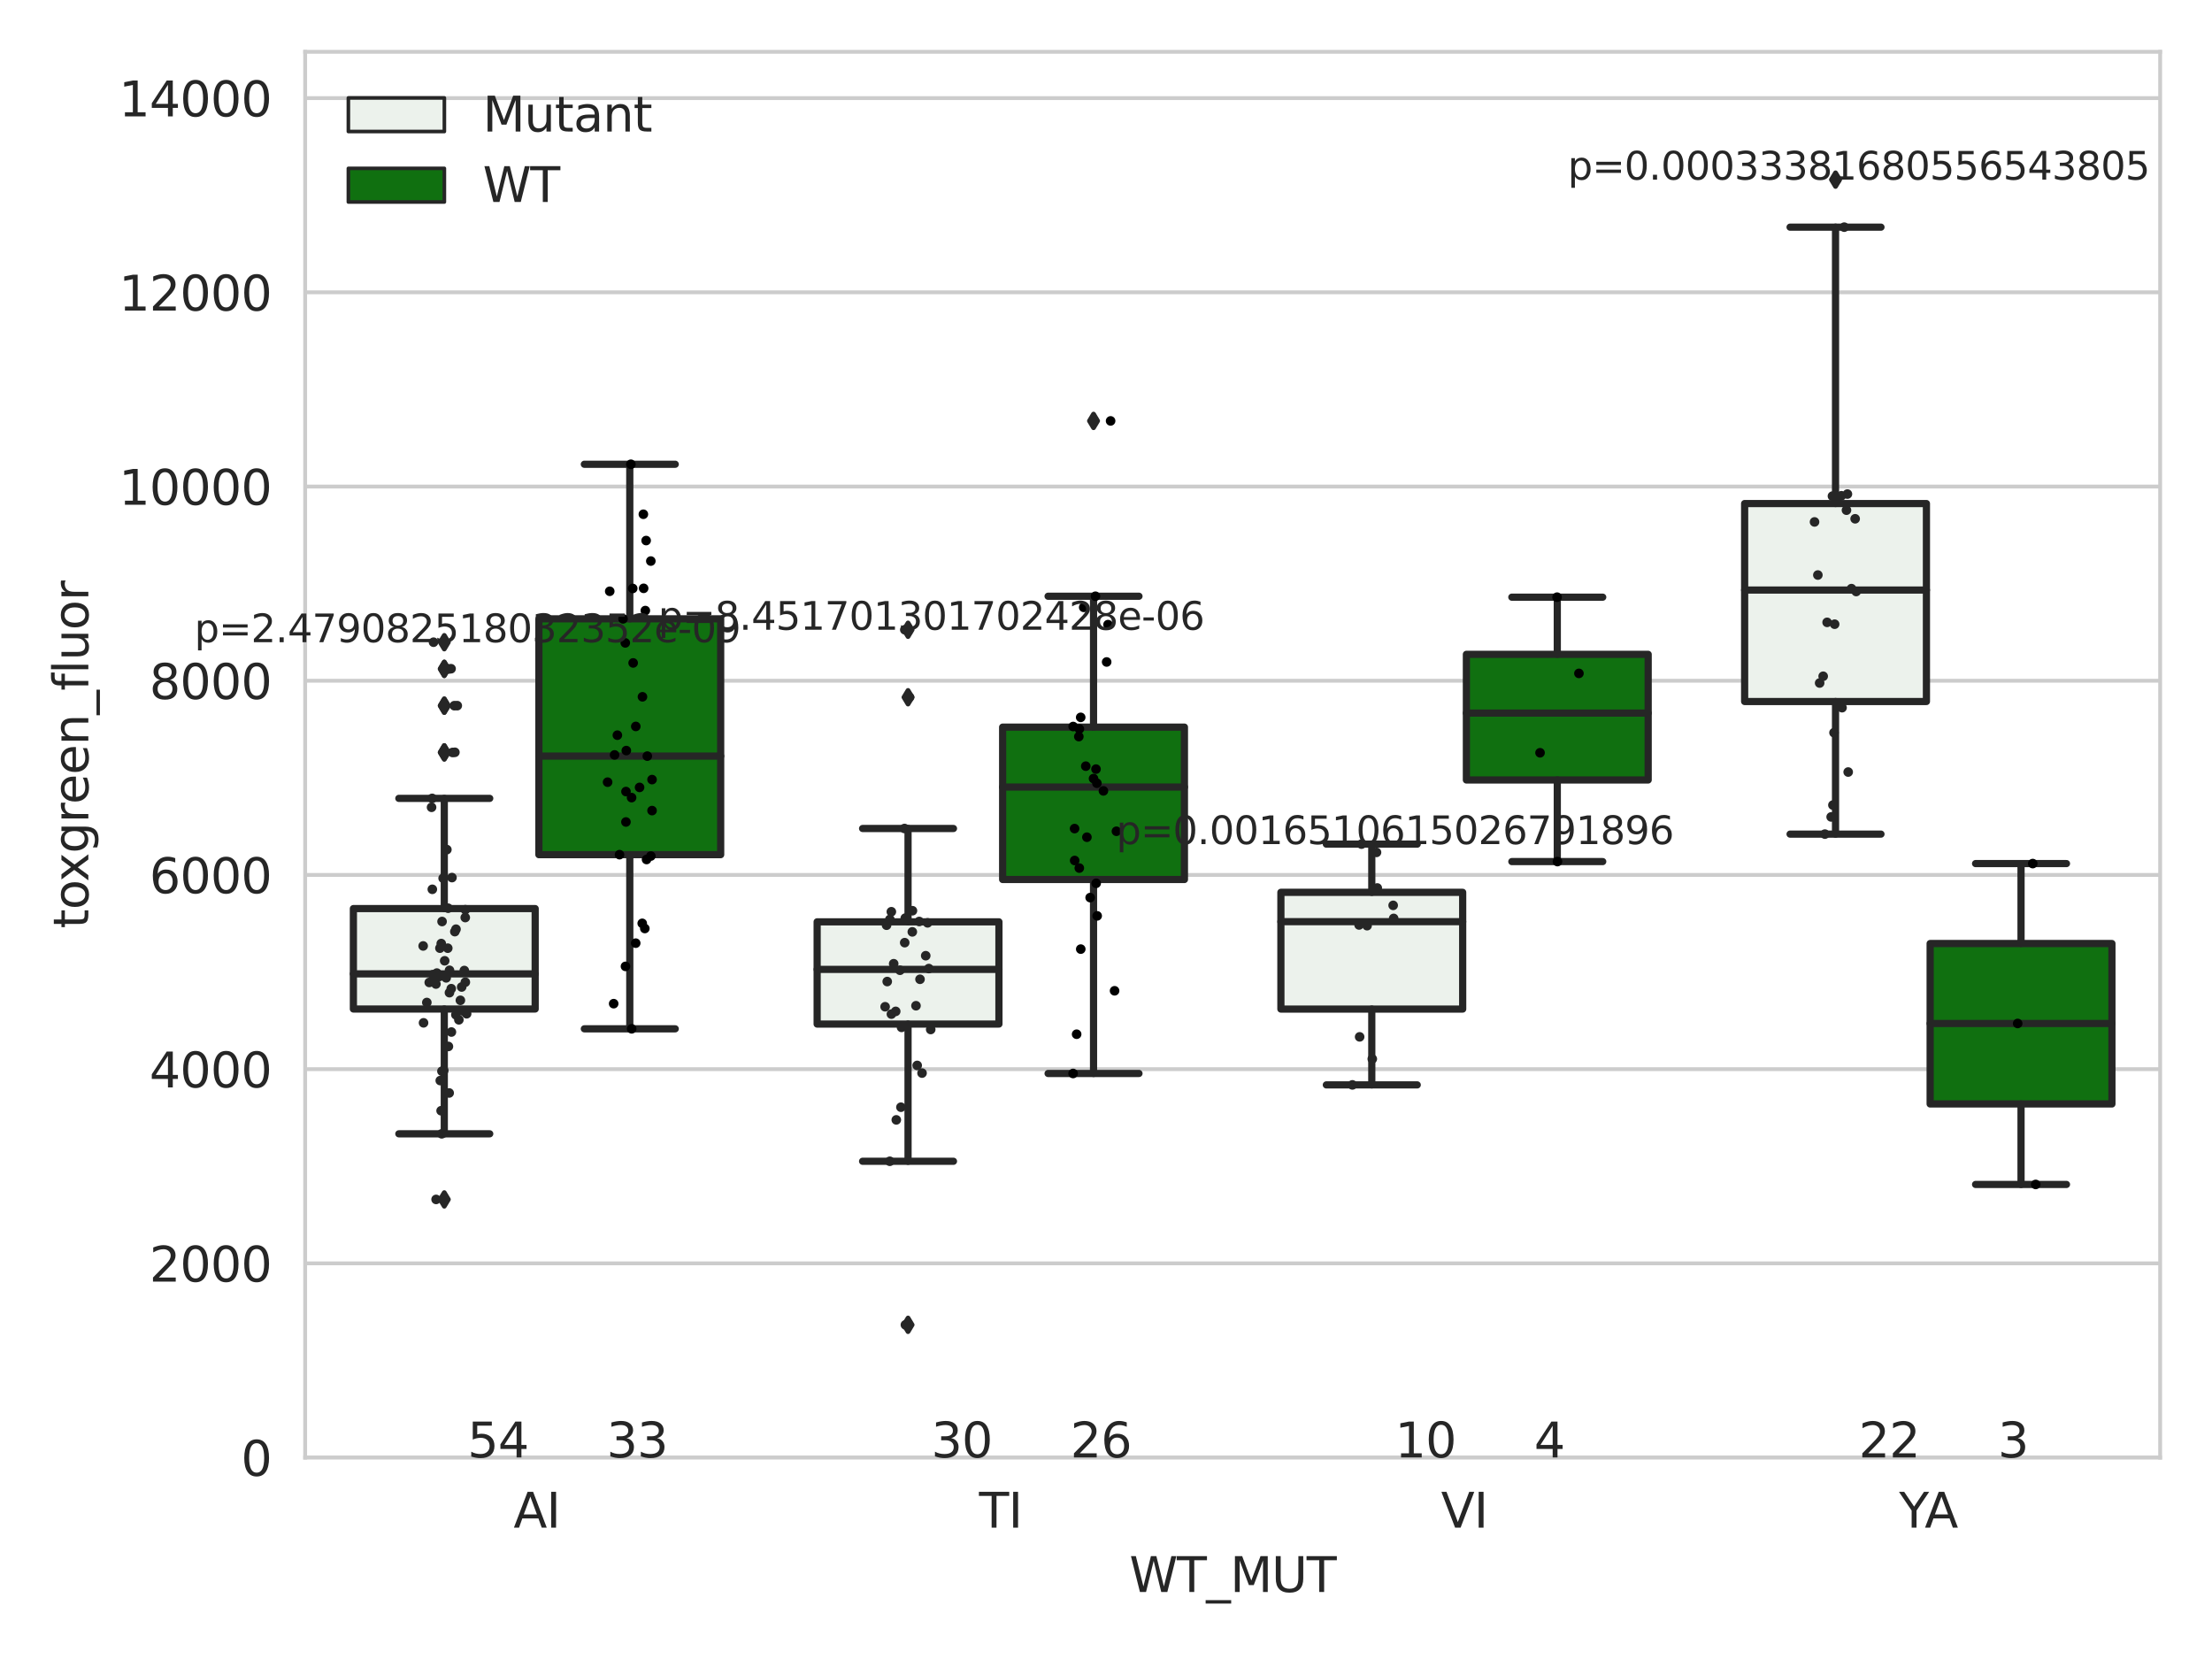 <?xml version="1.0" encoding="utf-8" standalone="no"?>
<!DOCTYPE svg PUBLIC "-//W3C//DTD SVG 1.1//EN"
  "http://www.w3.org/Graphics/SVG/1.1/DTD/svg11.dtd">
<svg xmlns:xlink="http://www.w3.org/1999/xlink" width="460.8pt" height="345.6pt" viewBox="0 0 460.8 345.6" xmlns="http://www.w3.org/2000/svg" version="1.1">
 <defs>
  <style type="text/css">*{stroke-linejoin: round; stroke-linecap: butt}</style>
 </defs>
 <g id="figure_1">
  <g id="patch_1">
   <path d="M 0 345.6 
L 460.8 345.6 
L 460.8 0 
L 0 0 
z
" style="fill: #ffffff"/>
  </g>
  <g id="axes_1">
   <g id="patch_2">
    <path d="M 63.571 303.64 
L 450 303.64 
L 450 10.8 
L 63.571 10.8 
z
" style="fill: #ffffff"/>
   </g>
   <g id="matplotlib.axis_1">
    <g id="xtick_1">
     <g id="text_1">
      <!-- AI -->
      <g style="fill: #262626" transform="translate(106.98 318.238) scale(0.1 -0.1)">
       <defs>
        <path id="DejaVuSans-41" d="M 2188 4044 
L 1331 1722 
L 3047 1722 
L 2188 4044 
z
M 1831 4666 
L 2547 4666 
L 4325 0 
L 3669 0 
L 3244 1197 
L 1141 1197 
L 716 0 
L 50 0 
L 1831 4666 
z
" transform="scale(0.016)"/>
        <path id="DejaVuSans-49" d="M 628 4666 
L 1259 4666 
L 1259 0 
L 628 0 
L 628 4666 
z
" transform="scale(0.016)"/>
       </defs>
       <use xlink:href="#DejaVuSans-41"/>
       <use xlink:href="#DejaVuSans-49" x="68.408"/>
      </g>
     </g>
    </g>
    <g id="xtick_2">
     <g id="text_2">
      <!-- TI -->
      <g style="fill: #262626" transform="translate(203.953 318.238) scale(0.1 -0.1)">
       <defs>
        <path id="DejaVuSans-54" d="M -19 4666 
L 3928 4666 
L 3928 4134 
L 2272 4134 
L 2272 0 
L 1638 0 
L 1638 4134 
L -19 4134 
L -19 4666 
z
" transform="scale(0.016)"/>
       </defs>
       <use xlink:href="#DejaVuSans-54"/>
       <use xlink:href="#DejaVuSans-49" x="61.084"/>
      </g>
     </g>
    </g>
    <g id="xtick_3">
     <g id="text_3">
      <!-- VI -->
      <g style="fill: #262626" transform="translate(300.194 318.238) scale(0.1 -0.1)">
       <defs>
        <path id="DejaVuSans-56" d="M 1831 0 
L 50 4666 
L 709 4666 
L 2188 738 
L 3669 4666 
L 4325 4666 
L 2547 0 
L 1831 0 
z
" transform="scale(0.016)"/>
       </defs>
       <use xlink:href="#DejaVuSans-56"/>
       <use xlink:href="#DejaVuSans-49" x="68.408"/>
      </g>
     </g>
    </g>
    <g id="xtick_4">
     <g id="text_4">
      <!-- YA -->
      <g style="fill: #262626" transform="translate(395.61 318.238) scale(0.1 -0.1)">
       <defs>
        <path id="DejaVuSans-59" d="M -13 4666 
L 666 4666 
L 1959 2747 
L 3244 4666 
L 3922 4666 
L 2272 2222 
L 2272 0 
L 1638 0 
L 1638 2222 
L -13 4666 
z
" transform="scale(0.016)"/>
       </defs>
       <use xlink:href="#DejaVuSans-59"/>
       <use xlink:href="#DejaVuSans-41" x="53.334"/>
      </g>
     </g>
    </g>
    <g id="text_5">
     <!-- WT_MUT -->
     <g style="fill: #262626" transform="translate(235.261 331.638) scale(0.1 -0.1)">
      <defs>
       <path id="DejaVuSans-57" d="M 213 4666 
L 850 4666 
L 1831 722 
L 2809 4666 
L 3519 4666 
L 4500 722 
L 5478 4666 
L 6119 4666 
L 4947 0 
L 4153 0 
L 3169 4050 
L 2175 0 
L 1381 0 
L 213 4666 
z
" transform="scale(0.016)"/>
       <path id="DejaVuSans-5f" d="M 3263 -1063 
L 3263 -1509 
L -63 -1509 
L -63 -1063 
L 3263 -1063 
z
" transform="scale(0.016)"/>
       <path id="DejaVuSans-4d" d="M 628 4666 
L 1569 4666 
L 2759 1491 
L 3956 4666 
L 4897 4666 
L 4897 0 
L 4281 0 
L 4281 4097 
L 3078 897 
L 2444 897 
L 1241 4097 
L 1241 0 
L 628 0 
L 628 4666 
z
" transform="scale(0.016)"/>
       <path id="DejaVuSans-55" d="M 556 4666 
L 1191 4666 
L 1191 1831 
Q 1191 1081 1462 751 
Q 1734 422 2344 422 
Q 2950 422 3222 751 
Q 3494 1081 3494 1831 
L 3494 4666 
L 4128 4666 
L 4128 1753 
Q 4128 841 3676 375 
Q 3225 -91 2344 -91 
Q 1459 -91 1007 375 
Q 556 841 556 1753 
L 556 4666 
z
" transform="scale(0.016)"/>
      </defs>
      <use xlink:href="#DejaVuSans-57"/>
      <use xlink:href="#DejaVuSans-54" x="98.877"/>
      <use xlink:href="#DejaVuSans-5f" x="159.961"/>
      <use xlink:href="#DejaVuSans-4d" x="209.961"/>
      <use xlink:href="#DejaVuSans-55" x="296.24"/>
      <use xlink:href="#DejaVuSans-54" x="369.434"/>
     </g>
    </g>
   </g>
   <g id="matplotlib.axis_2">
    <g id="ytick_1">
     <g id="line2d_1">
      <path d="M 63.571 303.64 
L 450 303.64 
" clip-path="url(#pe82d24144a)" style="fill: none; stroke: #cccccc; stroke-width: 0.8; stroke-linecap: round"/>
     </g>
     <g id="text_6">
      <!-- 0 -->
      <g style="fill: #262626" transform="translate(50.209 307.439) scale(0.1 -0.1)">
       <defs>
        <path id="DejaVuSans-30" d="M 2034 4250 
Q 1547 4250 1301 3770 
Q 1056 3291 1056 2328 
Q 1056 1369 1301 889 
Q 1547 409 2034 409 
Q 2525 409 2770 889 
Q 3016 1369 3016 2328 
Q 3016 3291 2770 3770 
Q 2525 4250 2034 4250 
z
M 2034 4750 
Q 2819 4750 3233 4129 
Q 3647 3509 3647 2328 
Q 3647 1150 3233 529 
Q 2819 -91 2034 -91 
Q 1250 -91 836 529 
Q 422 1150 422 2328 
Q 422 3509 836 4129 
Q 1250 4750 2034 4750 
z
" transform="scale(0.016)"/>
       </defs>
       <use xlink:href="#DejaVuSans-30"/>
      </g>
     </g>
    </g>
    <g id="ytick_2">
     <g id="line2d_2">
      <path d="M 63.571 263.183 
L 450 263.183 
" clip-path="url(#pe82d24144a)" style="fill: none; stroke: #cccccc; stroke-width: 0.8; stroke-linecap: round"/>
     </g>
     <g id="text_7">
      <!-- 2000 -->
      <g style="fill: #262626" transform="translate(31.121 266.982) scale(0.1 -0.1)">
       <defs>
        <path id="DejaVuSans-32" d="M 1228 531 
L 3431 531 
L 3431 0 
L 469 0 
L 469 531 
Q 828 903 1448 1529 
Q 2069 2156 2228 2338 
Q 2531 2678 2651 2914 
Q 2772 3150 2772 3378 
Q 2772 3750 2511 3984 
Q 2250 4219 1831 4219 
Q 1534 4219 1204 4116 
Q 875 4013 500 3803 
L 500 4441 
Q 881 4594 1212 4672 
Q 1544 4750 1819 4750 
Q 2544 4750 2975 4387 
Q 3406 4025 3406 3419 
Q 3406 3131 3298 2873 
Q 3191 2616 2906 2266 
Q 2828 2175 2409 1742 
Q 1991 1309 1228 531 
z
" transform="scale(0.016)"/>
       </defs>
       <use xlink:href="#DejaVuSans-32"/>
       <use xlink:href="#DejaVuSans-30" x="63.623"/>
       <use xlink:href="#DejaVuSans-30" x="127.246"/>
       <use xlink:href="#DejaVuSans-30" x="190.869"/>
      </g>
     </g>
    </g>
    <g id="ytick_3">
     <g id="line2d_3">
      <path d="M 63.571 222.726 
L 450 222.726 
" clip-path="url(#pe82d24144a)" style="fill: none; stroke: #cccccc; stroke-width: 0.8; stroke-linecap: round"/>
     </g>
     <g id="text_8">
      <!-- 4000 -->
      <g style="fill: #262626" transform="translate(31.121 226.525) scale(0.1 -0.1)">
       <defs>
        <path id="DejaVuSans-34" d="M 2419 4116 
L 825 1625 
L 2419 1625 
L 2419 4116 
z
M 2253 4666 
L 3047 4666 
L 3047 1625 
L 3713 1625 
L 3713 1100 
L 3047 1100 
L 3047 0 
L 2419 0 
L 2419 1100 
L 313 1100 
L 313 1709 
L 2253 4666 
z
" transform="scale(0.016)"/>
       </defs>
       <use xlink:href="#DejaVuSans-34"/>
       <use xlink:href="#DejaVuSans-30" x="63.623"/>
       <use xlink:href="#DejaVuSans-30" x="127.246"/>
       <use xlink:href="#DejaVuSans-30" x="190.869"/>
      </g>
     </g>
    </g>
    <g id="ytick_4">
     <g id="line2d_4">
      <path d="M 63.571 182.268 
L 450 182.268 
" clip-path="url(#pe82d24144a)" style="fill: none; stroke: #cccccc; stroke-width: 0.8; stroke-linecap: round"/>
     </g>
     <g id="text_9">
      <!-- 6000 -->
      <g style="fill: #262626" transform="translate(31.121 186.067) scale(0.1 -0.1)">
       <defs>
        <path id="DejaVuSans-36" d="M 2113 2584 
Q 1688 2584 1439 2293 
Q 1191 2003 1191 1497 
Q 1191 994 1439 701 
Q 1688 409 2113 409 
Q 2538 409 2786 701 
Q 3034 994 3034 1497 
Q 3034 2003 2786 2293 
Q 2538 2584 2113 2584 
z
M 3366 4563 
L 3366 3988 
Q 3128 4100 2886 4159 
Q 2644 4219 2406 4219 
Q 1781 4219 1451 3797 
Q 1122 3375 1075 2522 
Q 1259 2794 1537 2939 
Q 1816 3084 2150 3084 
Q 2853 3084 3261 2657 
Q 3669 2231 3669 1497 
Q 3669 778 3244 343 
Q 2819 -91 2113 -91 
Q 1303 -91 875 529 
Q 447 1150 447 2328 
Q 447 3434 972 4092 
Q 1497 4750 2381 4750 
Q 2619 4750 2861 4703 
Q 3103 4656 3366 4563 
z
" transform="scale(0.016)"/>
       </defs>
       <use xlink:href="#DejaVuSans-36"/>
       <use xlink:href="#DejaVuSans-30" x="63.623"/>
       <use xlink:href="#DejaVuSans-30" x="127.246"/>
       <use xlink:href="#DejaVuSans-30" x="190.869"/>
      </g>
     </g>
    </g>
    <g id="ytick_5">
     <g id="line2d_5">
      <path d="M 63.571 141.811 
L 450 141.811 
" clip-path="url(#pe82d24144a)" style="fill: none; stroke: #cccccc; stroke-width: 0.8; stroke-linecap: round"/>
     </g>
     <g id="text_10">
      <!-- 8000 -->
      <g style="fill: #262626" transform="translate(31.121 145.61) scale(0.1 -0.1)">
       <defs>
        <path id="DejaVuSans-38" d="M 2034 2216 
Q 1584 2216 1326 1975 
Q 1069 1734 1069 1313 
Q 1069 891 1326 650 
Q 1584 409 2034 409 
Q 2484 409 2743 651 
Q 3003 894 3003 1313 
Q 3003 1734 2745 1975 
Q 2488 2216 2034 2216 
z
M 1403 2484 
Q 997 2584 770 2862 
Q 544 3141 544 3541 
Q 544 4100 942 4425 
Q 1341 4750 2034 4750 
Q 2731 4750 3128 4425 
Q 3525 4100 3525 3541 
Q 3525 3141 3298 2862 
Q 3072 2584 2669 2484 
Q 3125 2378 3379 2068 
Q 3634 1759 3634 1313 
Q 3634 634 3220 271 
Q 2806 -91 2034 -91 
Q 1263 -91 848 271 
Q 434 634 434 1313 
Q 434 1759 690 2068 
Q 947 2378 1403 2484 
z
M 1172 3481 
Q 1172 3119 1398 2916 
Q 1625 2713 2034 2713 
Q 2441 2713 2670 2916 
Q 2900 3119 2900 3481 
Q 2900 3844 2670 4047 
Q 2441 4250 2034 4250 
Q 1625 4250 1398 4047 
Q 1172 3844 1172 3481 
z
" transform="scale(0.016)"/>
       </defs>
       <use xlink:href="#DejaVuSans-38"/>
       <use xlink:href="#DejaVuSans-30" x="63.623"/>
       <use xlink:href="#DejaVuSans-30" x="127.246"/>
       <use xlink:href="#DejaVuSans-30" x="190.869"/>
      </g>
     </g>
    </g>
    <g id="ytick_6">
     <g id="line2d_6">
      <path d="M 63.571 101.354 
L 450 101.354 
" clip-path="url(#pe82d24144a)" style="fill: none; stroke: #cccccc; stroke-width: 0.8; stroke-linecap: round"/>
     </g>
     <g id="text_11">
      <!-- 10000 -->
      <g style="fill: #262626" transform="translate(24.759 105.153) scale(0.1 -0.1)">
       <defs>
        <path id="DejaVuSans-31" d="M 794 531 
L 1825 531 
L 1825 4091 
L 703 3866 
L 703 4441 
L 1819 4666 
L 2450 4666 
L 2450 531 
L 3481 531 
L 3481 0 
L 794 0 
L 794 531 
z
" transform="scale(0.016)"/>
       </defs>
       <use xlink:href="#DejaVuSans-31"/>
       <use xlink:href="#DejaVuSans-30" x="63.623"/>
       <use xlink:href="#DejaVuSans-30" x="127.246"/>
       <use xlink:href="#DejaVuSans-30" x="190.869"/>
       <use xlink:href="#DejaVuSans-30" x="254.492"/>
      </g>
     </g>
    </g>
    <g id="ytick_7">
     <g id="line2d_7">
      <path d="M 63.571 60.897 
L 450 60.897 
" clip-path="url(#pe82d24144a)" style="fill: none; stroke: #cccccc; stroke-width: 0.8; stroke-linecap: round"/>
     </g>
     <g id="text_12">
      <!-- 12000 -->
      <g style="fill: #262626" transform="translate(24.759 64.696) scale(0.1 -0.1)">
       <use xlink:href="#DejaVuSans-31"/>
       <use xlink:href="#DejaVuSans-32" x="63.623"/>
       <use xlink:href="#DejaVuSans-30" x="127.246"/>
       <use xlink:href="#DejaVuSans-30" x="190.869"/>
       <use xlink:href="#DejaVuSans-30" x="254.492"/>
      </g>
     </g>
    </g>
    <g id="ytick_8">
     <g id="line2d_8">
      <path d="M 63.571 20.439 
L 450 20.439 
" clip-path="url(#pe82d24144a)" style="fill: none; stroke: #cccccc; stroke-width: 0.8; stroke-linecap: round"/>
     </g>
     <g id="text_13">
      <!-- 14000 -->
      <g style="fill: #262626" transform="translate(24.759 24.239) scale(0.1 -0.1)">
       <use xlink:href="#DejaVuSans-31"/>
       <use xlink:href="#DejaVuSans-34" x="63.623"/>
       <use xlink:href="#DejaVuSans-30" x="127.246"/>
       <use xlink:href="#DejaVuSans-30" x="190.869"/>
       <use xlink:href="#DejaVuSans-30" x="254.492"/>
      </g>
     </g>
    </g>
    <g id="text_14">
     <!-- toxgreen_fluor -->
     <g style="fill: #262626" transform="translate(18.401 193.415) rotate(-90) scale(0.1 -0.1)">
      <defs>
       <path id="DejaVuSans-74" d="M 1172 4494 
L 1172 3500 
L 2356 3500 
L 2356 3053 
L 1172 3053 
L 1172 1153 
Q 1172 725 1289 603 
Q 1406 481 1766 481 
L 2356 481 
L 2356 0 
L 1766 0 
Q 1100 0 847 248 
Q 594 497 594 1153 
L 594 3053 
L 172 3053 
L 172 3500 
L 594 3500 
L 594 4494 
L 1172 4494 
z
" transform="scale(0.016)"/>
       <path id="DejaVuSans-6f" d="M 1959 3097 
Q 1497 3097 1228 2736 
Q 959 2375 959 1747 
Q 959 1119 1226 758 
Q 1494 397 1959 397 
Q 2419 397 2687 759 
Q 2956 1122 2956 1747 
Q 2956 2369 2687 2733 
Q 2419 3097 1959 3097 
z
M 1959 3584 
Q 2709 3584 3137 3096 
Q 3566 2609 3566 1747 
Q 3566 888 3137 398 
Q 2709 -91 1959 -91 
Q 1206 -91 779 398 
Q 353 888 353 1747 
Q 353 2609 779 3096 
Q 1206 3584 1959 3584 
z
" transform="scale(0.016)"/>
       <path id="DejaVuSans-78" d="M 3513 3500 
L 2247 1797 
L 3578 0 
L 2900 0 
L 1881 1375 
L 863 0 
L 184 0 
L 1544 1831 
L 300 3500 
L 978 3500 
L 1906 2253 
L 2834 3500 
L 3513 3500 
z
" transform="scale(0.016)"/>
       <path id="DejaVuSans-67" d="M 2906 1791 
Q 2906 2416 2648 2759 
Q 2391 3103 1925 3103 
Q 1463 3103 1205 2759 
Q 947 2416 947 1791 
Q 947 1169 1205 825 
Q 1463 481 1925 481 
Q 2391 481 2648 825 
Q 2906 1169 2906 1791 
z
M 3481 434 
Q 3481 -459 3084 -895 
Q 2688 -1331 1869 -1331 
Q 1566 -1331 1297 -1286 
Q 1028 -1241 775 -1147 
L 775 -588 
Q 1028 -725 1275 -790 
Q 1522 -856 1778 -856 
Q 2344 -856 2625 -561 
Q 2906 -266 2906 331 
L 2906 616 
Q 2728 306 2450 153 
Q 2172 0 1784 0 
Q 1141 0 747 490 
Q 353 981 353 1791 
Q 353 2603 747 3093 
Q 1141 3584 1784 3584 
Q 2172 3584 2450 3431 
Q 2728 3278 2906 2969 
L 2906 3500 
L 3481 3500 
L 3481 434 
z
" transform="scale(0.016)"/>
       <path id="DejaVuSans-72" d="M 2631 2963 
Q 2534 3019 2420 3045 
Q 2306 3072 2169 3072 
Q 1681 3072 1420 2755 
Q 1159 2438 1159 1844 
L 1159 0 
L 581 0 
L 581 3500 
L 1159 3500 
L 1159 2956 
Q 1341 3275 1631 3429 
Q 1922 3584 2338 3584 
Q 2397 3584 2469 3576 
Q 2541 3569 2628 3553 
L 2631 2963 
z
" transform="scale(0.016)"/>
       <path id="DejaVuSans-65" d="M 3597 1894 
L 3597 1613 
L 953 1613 
Q 991 1019 1311 708 
Q 1631 397 2203 397 
Q 2534 397 2845 478 
Q 3156 559 3463 722 
L 3463 178 
Q 3153 47 2828 -22 
Q 2503 -91 2169 -91 
Q 1331 -91 842 396 
Q 353 884 353 1716 
Q 353 2575 817 3079 
Q 1281 3584 2069 3584 
Q 2775 3584 3186 3129 
Q 3597 2675 3597 1894 
z
M 3022 2063 
Q 3016 2534 2758 2815 
Q 2500 3097 2075 3097 
Q 1594 3097 1305 2825 
Q 1016 2553 972 2059 
L 3022 2063 
z
" transform="scale(0.016)"/>
       <path id="DejaVuSans-6e" d="M 3513 2113 
L 3513 0 
L 2938 0 
L 2938 2094 
Q 2938 2591 2744 2837 
Q 2550 3084 2163 3084 
Q 1697 3084 1428 2787 
Q 1159 2491 1159 1978 
L 1159 0 
L 581 0 
L 581 3500 
L 1159 3500 
L 1159 2956 
Q 1366 3272 1645 3428 
Q 1925 3584 2291 3584 
Q 2894 3584 3203 3211 
Q 3513 2838 3513 2113 
z
" transform="scale(0.016)"/>
       <path id="DejaVuSans-66" d="M 2375 4863 
L 2375 4384 
L 1825 4384 
Q 1516 4384 1395 4259 
Q 1275 4134 1275 3809 
L 1275 3500 
L 2222 3500 
L 2222 3053 
L 1275 3053 
L 1275 0 
L 697 0 
L 697 3053 
L 147 3053 
L 147 3500 
L 697 3500 
L 697 3744 
Q 697 4328 969 4595 
Q 1241 4863 1831 4863 
L 2375 4863 
z
" transform="scale(0.016)"/>
       <path id="DejaVuSans-6c" d="M 603 4863 
L 1178 4863 
L 1178 0 
L 603 0 
L 603 4863 
z
" transform="scale(0.016)"/>
       <path id="DejaVuSans-75" d="M 544 1381 
L 544 3500 
L 1119 3500 
L 1119 1403 
Q 1119 906 1312 657 
Q 1506 409 1894 409 
Q 2359 409 2629 706 
Q 2900 1003 2900 1516 
L 2900 3500 
L 3475 3500 
L 3475 0 
L 2900 0 
L 2900 538 
Q 2691 219 2414 64 
Q 2138 -91 1772 -91 
Q 1169 -91 856 284 
Q 544 659 544 1381 
z
M 1991 3584 
L 1991 3584 
z
" transform="scale(0.016)"/>
      </defs>
      <use xlink:href="#DejaVuSans-74"/>
      <use xlink:href="#DejaVuSans-6f" x="39.209"/>
      <use xlink:href="#DejaVuSans-78" x="97.266"/>
      <use xlink:href="#DejaVuSans-67" x="156.445"/>
      <use xlink:href="#DejaVuSans-72" x="219.922"/>
      <use xlink:href="#DejaVuSans-65" x="258.785"/>
      <use xlink:href="#DejaVuSans-65" x="320.309"/>
      <use xlink:href="#DejaVuSans-6e" x="381.832"/>
      <use xlink:href="#DejaVuSans-5f" x="445.211"/>
      <use xlink:href="#DejaVuSans-66" x="495.211"/>
      <use xlink:href="#DejaVuSans-6c" x="530.416"/>
      <use xlink:href="#DejaVuSans-75" x="558.199"/>
      <use xlink:href="#DejaVuSans-6f" x="621.578"/>
      <use xlink:href="#DejaVuSans-72" x="682.76"/>
     </g>
    </g>
   </g>
   <g id="patch_3">
    <path d="M 73.618 210.194 
L 111.488 210.194 
L 111.488 189.274 
L 73.618 189.274 
L 73.618 210.194 
z
" clip-path="url(#pe82d24144a)" style="fill: #ecf2ec; stroke: #262626; stroke-width: 1.5; stroke-linejoin: miter"/>
   </g>
   <g id="patch_4">
    <path d="M 112.261 178.044 
L 150.131 178.044 
L 150.131 128.918 
L 112.261 128.918 
L 112.261 178.044 
z
" clip-path="url(#pe82d24144a)" style="fill: #107010; stroke: #262626; stroke-width: 1.5; stroke-linejoin: miter"/>
   </g>
   <g id="patch_5">
    <path d="M 170.226 213.329 
L 208.096 213.329 
L 208.096 192.033 
L 170.226 192.033 
L 170.226 213.329 
z
" clip-path="url(#pe82d24144a)" style="fill: #ecf2ec; stroke: #262626; stroke-width: 1.5; stroke-linejoin: miter"/>
   </g>
   <g id="patch_6">
    <path d="M 208.868 183.216 
L 246.738 183.216 
L 246.738 151.474 
L 208.868 151.474 
L 208.868 183.216 
z
" clip-path="url(#pe82d24144a)" style="fill: #107010; stroke: #262626; stroke-width: 1.5; stroke-linejoin: miter"/>
   </g>
   <g id="patch_7">
    <path d="M 266.833 210.206 
L 304.703 210.206 
L 304.703 185.887 
L 266.833 185.887 
L 266.833 210.206 
z
" clip-path="url(#pe82d24144a)" style="fill: #ecf2ec; stroke: #262626; stroke-width: 1.5; stroke-linejoin: miter"/>
   </g>
   <g id="patch_8">
    <path d="M 305.476 162.483 
L 343.346 162.483 
L 343.346 136.31 
L 305.476 136.31 
L 305.476 162.483 
z
" clip-path="url(#pe82d24144a)" style="fill: #107010; stroke: #262626; stroke-width: 1.5; stroke-linejoin: miter"/>
   </g>
   <g id="patch_9">
    <path d="M 363.44 146.138 
L 401.31 146.138 
L 401.31 104.898 
L 363.44 104.898 
L 363.44 146.138 
z
" clip-path="url(#pe82d24144a)" style="fill: #ecf2ec; stroke: #262626; stroke-width: 1.5; stroke-linejoin: miter"/>
   </g>
   <g id="patch_10">
    <path d="M 402.083 229.975 
L 439.953 229.975 
L 439.953 196.553 
L 402.083 196.553 
L 402.083 229.975 
z
" clip-path="url(#pe82d24144a)" style="fill: #107010; stroke: #262626; stroke-width: 1.5; stroke-linejoin: miter"/>
   </g>
   <g id="patch_11">
    <path d="M 111.875 303.64 
L 111.875 303.64 
L 111.875 303.64 
L 111.875 303.64 
z
" clip-path="url(#pe82d24144a)" style="fill: #ecf2ec; stroke: #262626; stroke-width: 0.75; stroke-linejoin: miter"/>
   </g>
   <g id="patch_12">
    <path d="M 111.875 303.64 
L 111.875 303.64 
L 111.875 303.64 
L 111.875 303.64 
z
" clip-path="url(#pe82d24144a)" style="fill: #107010; stroke: #262626; stroke-width: 0.75; stroke-linejoin: miter"/>
   </g>
   <g id="PathCollection_1"/>
   <g id="PathCollection_2"/>
   <g id="line2d_9">
    <path d="M 92.553 210.194 
L 92.553 236.194 
" clip-path="url(#pe82d24144a)" style="fill: none; stroke: #262626; stroke-width: 1.5; stroke-linecap: round"/>
   </g>
   <g id="line2d_10">
    <path d="M 92.553 189.274 
L 92.553 166.316 
" clip-path="url(#pe82d24144a)" style="fill: none; stroke: #262626; stroke-width: 1.5; stroke-linecap: round"/>
   </g>
   <g id="line2d_11">
    <path d="M 83.086 236.194 
L 102.021 236.194 
" clip-path="url(#pe82d24144a)" style="fill: none; stroke: #262626; stroke-width: 1.5; stroke-linecap: round"/>
   </g>
   <g id="line2d_12">
    <path d="M 83.086 166.316 
L 102.021 166.316 
" clip-path="url(#pe82d24144a)" style="fill: none; stroke: #262626; stroke-width: 1.5; stroke-linecap: round"/>
   </g>
   <g id="line2d_13">
    <defs>
     <path id="mfe8e0bef2f" d="M -0 1.414 
L 0.849 0 
L 0 -1.414 
L -0.849 -0 
z
" style="stroke: #262626; stroke-linejoin: miter"/>
    </defs>
    <g clip-path="url(#pe82d24144a)">
     <use xlink:href="#mfe8e0bef2f" x="92.553" y="249.86" style="fill: #262626; stroke: #262626; stroke-linejoin: miter"/>
     <use xlink:href="#mfe8e0bef2f" x="92.553" y="139.361" style="fill: #262626; stroke: #262626; stroke-linejoin: miter"/>
     <use xlink:href="#mfe8e0bef2f" x="92.553" y="139.307" style="fill: #262626; stroke: #262626; stroke-linejoin: miter"/>
     <use xlink:href="#mfe8e0bef2f" x="92.553" y="147.002" style="fill: #262626; stroke: #262626; stroke-linejoin: miter"/>
     <use xlink:href="#mfe8e0bef2f" x="92.553" y="133.784" style="fill: #262626; stroke: #262626; stroke-linejoin: miter"/>
     <use xlink:href="#mfe8e0bef2f" x="92.553" y="156.752" style="fill: #262626; stroke: #262626; stroke-linejoin: miter"/>
     <use xlink:href="#mfe8e0bef2f" x="92.553" y="156.717" style="fill: #262626; stroke: #262626; stroke-linejoin: miter"/>
     <use xlink:href="#mfe8e0bef2f" x="92.553" y="147.006" style="fill: #262626; stroke: #262626; stroke-linejoin: miter"/>
    </g>
   </g>
   <g id="line2d_14">
    <path d="M 131.196 178.044 
L 131.196 214.321 
" clip-path="url(#pe82d24144a)" style="fill: none; stroke: #262626; stroke-width: 1.5; stroke-linecap: round"/>
   </g>
   <g id="line2d_15">
    <path d="M 131.196 128.918 
L 131.196 96.714 
" clip-path="url(#pe82d24144a)" style="fill: none; stroke: #262626; stroke-width: 1.5; stroke-linecap: round"/>
   </g>
   <g id="line2d_16">
    <path d="M 121.729 214.321 
L 140.664 214.321 
" clip-path="url(#pe82d24144a)" style="fill: none; stroke: #262626; stroke-width: 1.5; stroke-linecap: round"/>
   </g>
   <g id="line2d_17">
    <path d="M 121.729 96.714 
L 140.664 96.714 
" clip-path="url(#pe82d24144a)" style="fill: none; stroke: #262626; stroke-width: 1.5; stroke-linecap: round"/>
   </g>
   <g id="line2d_18"/>
   <g id="line2d_19">
    <path d="M 189.161 213.329 
L 189.161 241.914 
" clip-path="url(#pe82d24144a)" style="fill: none; stroke: #262626; stroke-width: 1.5; stroke-linecap: round"/>
   </g>
   <g id="line2d_20">
    <path d="M 189.161 192.033 
L 189.161 172.591 
" clip-path="url(#pe82d24144a)" style="fill: none; stroke: #262626; stroke-width: 1.5; stroke-linecap: round"/>
   </g>
   <g id="line2d_21">
    <path d="M 179.693 241.914 
L 198.628 241.914 
" clip-path="url(#pe82d24144a)" style="fill: none; stroke: #262626; stroke-width: 1.5; stroke-linecap: round"/>
   </g>
   <g id="line2d_22">
    <path d="M 179.693 172.591 
L 198.628 172.591 
" clip-path="url(#pe82d24144a)" style="fill: none; stroke: #262626; stroke-width: 1.5; stroke-linecap: round"/>
   </g>
   <g id="line2d_23">
    <g clip-path="url(#pe82d24144a)">
     <use xlink:href="#mfe8e0bef2f" x="189.161" y="275.984" style="fill: #262626; stroke: #262626; stroke-linejoin: miter"/>
     <use xlink:href="#mfe8e0bef2f" x="189.161" y="131.191" style="fill: #262626; stroke: #262626; stroke-linejoin: miter"/>
     <use xlink:href="#mfe8e0bef2f" x="189.161" y="145.25" style="fill: #262626; stroke: #262626; stroke-linejoin: miter"/>
    </g>
   </g>
   <g id="line2d_24">
    <path d="M 227.803 183.216 
L 227.803 223.626 
" clip-path="url(#pe82d24144a)" style="fill: none; stroke: #262626; stroke-width: 1.5; stroke-linecap: round"/>
   </g>
   <g id="line2d_25">
    <path d="M 227.803 151.474 
L 227.803 124.209 
" clip-path="url(#pe82d24144a)" style="fill: none; stroke: #262626; stroke-width: 1.5; stroke-linecap: round"/>
   </g>
   <g id="line2d_26">
    <path d="M 218.336 223.626 
L 237.271 223.626 
" clip-path="url(#pe82d24144a)" style="fill: none; stroke: #262626; stroke-width: 1.5; stroke-linecap: round"/>
   </g>
   <g id="line2d_27">
    <path d="M 218.336 124.209 
L 237.271 124.209 
" clip-path="url(#pe82d24144a)" style="fill: none; stroke: #262626; stroke-width: 1.5; stroke-linecap: round"/>
   </g>
   <g id="line2d_28">
    <g clip-path="url(#pe82d24144a)">
     <use xlink:href="#mfe8e0bef2f" x="227.803" y="87.683" style="fill: #262626; stroke: #262626; stroke-linejoin: miter"/>
    </g>
   </g>
   <g id="line2d_29">
    <path d="M 285.768 210.206 
L 285.768 226.003 
" clip-path="url(#pe82d24144a)" style="fill: none; stroke: #262626; stroke-width: 1.5; stroke-linecap: round"/>
   </g>
   <g id="line2d_30">
    <path d="M 285.768 185.887 
L 285.768 175.846 
" clip-path="url(#pe82d24144a)" style="fill: none; stroke: #262626; stroke-width: 1.5; stroke-linecap: round"/>
   </g>
   <g id="line2d_31">
    <path d="M 276.3 226.003 
L 295.235 226.003 
" clip-path="url(#pe82d24144a)" style="fill: none; stroke: #262626; stroke-width: 1.5; stroke-linecap: round"/>
   </g>
   <g id="line2d_32">
    <path d="M 276.3 175.846 
L 295.235 175.846 
" clip-path="url(#pe82d24144a)" style="fill: none; stroke: #262626; stroke-width: 1.5; stroke-linecap: round"/>
   </g>
   <g id="line2d_33"/>
   <g id="line2d_34">
    <path d="M 324.411 162.483 
L 324.411 179.483 
" clip-path="url(#pe82d24144a)" style="fill: none; stroke: #262626; stroke-width: 1.5; stroke-linecap: round"/>
   </g>
   <g id="line2d_35">
    <path d="M 324.411 136.31 
L 324.411 124.403 
" clip-path="url(#pe82d24144a)" style="fill: none; stroke: #262626; stroke-width: 1.5; stroke-linecap: round"/>
   </g>
   <g id="line2d_36">
    <path d="M 314.943 179.483 
L 333.878 179.483 
" clip-path="url(#pe82d24144a)" style="fill: none; stroke: #262626; stroke-width: 1.5; stroke-linecap: round"/>
   </g>
   <g id="line2d_37">
    <path d="M 314.943 124.403 
L 333.878 124.403 
" clip-path="url(#pe82d24144a)" style="fill: none; stroke: #262626; stroke-width: 1.5; stroke-linecap: round"/>
   </g>
   <g id="line2d_38"/>
   <g id="line2d_39">
    <path d="M 382.375 146.138 
L 382.375 173.762 
" clip-path="url(#pe82d24144a)" style="fill: none; stroke: #262626; stroke-width: 1.5; stroke-linecap: round"/>
   </g>
   <g id="line2d_40">
    <path d="M 382.375 104.898 
L 382.375 47.322 
" clip-path="url(#pe82d24144a)" style="fill: none; stroke: #262626; stroke-width: 1.5; stroke-linecap: round"/>
   </g>
   <g id="line2d_41">
    <path d="M 372.907 173.762 
L 391.842 173.762 
" clip-path="url(#pe82d24144a)" style="fill: none; stroke: #262626; stroke-width: 1.5; stroke-linecap: round"/>
   </g>
   <g id="line2d_42">
    <path d="M 372.907 47.322 
L 391.842 47.322 
" clip-path="url(#pe82d24144a)" style="fill: none; stroke: #262626; stroke-width: 1.5; stroke-linecap: round"/>
   </g>
   <g id="line2d_43">
    <g clip-path="url(#pe82d24144a)">
     <use xlink:href="#mfe8e0bef2f" x="382.375" y="37.422" style="fill: #262626; stroke: #262626; stroke-linejoin: miter"/>
    </g>
   </g>
   <g id="line2d_44">
    <path d="M 421.018 229.975 
L 421.018 246.742 
" clip-path="url(#pe82d24144a)" style="fill: none; stroke: #262626; stroke-width: 1.5; stroke-linecap: round"/>
   </g>
   <g id="line2d_45">
    <path d="M 421.018 196.553 
L 421.018 179.9 
" clip-path="url(#pe82d24144a)" style="fill: none; stroke: #262626; stroke-width: 1.5; stroke-linecap: round"/>
   </g>
   <g id="line2d_46">
    <path d="M 411.55 246.742 
L 430.485 246.742 
" clip-path="url(#pe82d24144a)" style="fill: none; stroke: #262626; stroke-width: 1.5; stroke-linecap: round"/>
   </g>
   <g id="line2d_47">
    <path d="M 411.55 179.9 
L 430.485 179.9 
" clip-path="url(#pe82d24144a)" style="fill: none; stroke: #262626; stroke-width: 1.5; stroke-linecap: round"/>
   </g>
   <g id="line2d_48"/>
   <g id="line2d_49">
    <path d="M 73.618 202.873 
L 111.488 202.873 
" clip-path="url(#pe82d24144a)" style="fill: none; stroke: #262626; stroke-width: 1.5; stroke-linecap: round"/>
   </g>
   <g id="line2d_50">
    <path d="M 112.261 157.512 
L 150.131 157.512 
" clip-path="url(#pe82d24144a)" style="fill: none; stroke: #262626; stroke-width: 1.5; stroke-linecap: round"/>
   </g>
   <g id="line2d_51">
    <path d="M 170.226 201.944 
L 208.096 201.944 
" clip-path="url(#pe82d24144a)" style="fill: none; stroke: #262626; stroke-width: 1.5; stroke-linecap: round"/>
   </g>
   <g id="line2d_52">
    <path d="M 208.868 163.956 
L 246.738 163.956 
" clip-path="url(#pe82d24144a)" style="fill: none; stroke: #262626; stroke-width: 1.5; stroke-linecap: round"/>
   </g>
   <g id="line2d_53">
    <path d="M 266.833 192.005 
L 304.703 192.005 
" clip-path="url(#pe82d24144a)" style="fill: none; stroke: #262626; stroke-width: 1.5; stroke-linecap: round"/>
   </g>
   <g id="line2d_54">
    <path d="M 305.476 148.548 
L 343.346 148.548 
" clip-path="url(#pe82d24144a)" style="fill: none; stroke: #262626; stroke-width: 1.5; stroke-linecap: round"/>
   </g>
   <g id="line2d_55">
    <path d="M 363.44 122.922 
L 401.31 122.922 
" clip-path="url(#pe82d24144a)" style="fill: none; stroke: #262626; stroke-width: 1.5; stroke-linecap: round"/>
   </g>
   <g id="line2d_56">
    <path d="M 402.083 213.207 
L 439.953 213.207 
" clip-path="url(#pe82d24144a)" style="fill: none; stroke: #262626; stroke-width: 1.5; stroke-linecap: round"/>
   </g>
   <g id="patch_13">
    <path d="M 63.571 303.64 
L 63.571 10.8 
" style="fill: none; stroke: #cccccc; stroke-width: 0.8; stroke-linejoin: miter; stroke-linecap: square"/>
   </g>
   <g id="patch_14">
    <path d="M 450 303.64 
L 450 10.8 
" style="fill: none; stroke: #cccccc; stroke-width: 0.8; stroke-linejoin: miter; stroke-linecap: square"/>
   </g>
   <g id="patch_15">
    <path d="M 63.571 303.64 
L 450 303.64 
" style="fill: none; stroke: #cccccc; stroke-width: 0.8; stroke-linejoin: miter; stroke-linecap: square"/>
   </g>
   <g id="patch_16">
    <path d="M 63.571 10.8 
L 450 10.8 
" style="fill: none; stroke: #cccccc; stroke-width: 0.8; stroke-linejoin: miter; stroke-linecap: square"/>
   </g>
   <g id="PathCollection_3">
    <defs>
     <path id="C0_0_abf44be3dd" d="M 0 1 
C 0.265 1 0.52 0.895 0.707 0.707 
C 0.895 0.52 1 0.265 1 -0 
C 1 -0.265 0.895 -0.52 0.707 -0.707 
C 0.52 -0.895 0.265 -1 0 -1 
C -0.265 -1 -0.52 -0.895 -0.707 -0.707 
C -0.895 -0.52 -1 -0.265 -1 0 
C -1 0.265 -0.895 0.52 -0.707 0.707 
C -0.52 0.895 -0.265 1 0 1 
z
"/>
    </defs>
    <g clip-path="url(#pe82d24144a)">
     <use xlink:href="#C0_0_abf44be3dd" x="94.003" y="205.958" style="fill: #262626"/>
    </g>
    <g clip-path="url(#pe82d24144a)">
     <use xlink:href="#C0_0_abf44be3dd" x="91.717" y="225.104" style="fill: #262626"/>
    </g>
    <g clip-path="url(#pe82d24144a)">
     <use xlink:href="#C0_0_abf44be3dd" x="96.724" y="202.177" style="fill: #262626"/>
    </g>
    <g clip-path="url(#pe82d24144a)">
     <use xlink:href="#C0_0_abf44be3dd" x="93.353" y="189.195" style="fill: #262626"/>
    </g>
    <g clip-path="url(#pe82d24144a)">
     <use xlink:href="#C0_0_abf44be3dd" x="94.751" y="194.076" style="fill: #262626"/>
    </g>
    <g clip-path="url(#pe82d24144a)">
     <use xlink:href="#C0_0_abf44be3dd" x="91.645" y="197.517" style="fill: #262626"/>
    </g>
    <g clip-path="url(#pe82d24144a)">
     <use xlink:href="#C0_0_abf44be3dd" x="93.279" y="197.523" style="fill: #262626"/>
    </g>
    <g clip-path="url(#pe82d24144a)">
     <use xlink:href="#C0_0_abf44be3dd" x="88.153" y="197.058" style="fill: #262626"/>
    </g>
    <g clip-path="url(#pe82d24144a)">
     <use xlink:href="#C0_0_abf44be3dd" x="92.313" y="182.951" style="fill: #262626"/>
    </g>
    <g clip-path="url(#pe82d24144a)">
     <use xlink:href="#C0_0_abf44be3dd" x="93.526" y="139.361" style="fill: #262626"/>
    </g>
    <g clip-path="url(#pe82d24144a)">
     <use xlink:href="#C0_0_abf44be3dd" x="96.541" y="210.646" style="fill: #262626"/>
    </g>
    <g clip-path="url(#pe82d24144a)">
     <use xlink:href="#C0_0_abf44be3dd" x="91.065" y="203.267" style="fill: #262626"/>
    </g>
    <g clip-path="url(#pe82d24144a)">
     <use xlink:href="#C0_0_abf44be3dd" x="94.037" y="214.989" style="fill: #262626"/>
    </g>
    <g clip-path="url(#pe82d24144a)">
     <use xlink:href="#C0_0_abf44be3dd" x="92.947" y="203.705" style="fill: #262626"/>
    </g>
    <g clip-path="url(#pe82d24144a)">
     <use xlink:href="#C0_0_abf44be3dd" x="92.443" y="223.016" style="fill: #262626"/>
    </g>
    <g clip-path="url(#pe82d24144a)">
     <use xlink:href="#C0_0_abf44be3dd" x="88.917" y="208.839" style="fill: #262626"/>
    </g>
    <g clip-path="url(#pe82d24144a)">
     <use xlink:href="#C0_0_abf44be3dd" x="92.066" y="223.152" style="fill: #262626"/>
    </g>
    <g clip-path="url(#pe82d24144a)">
     <use xlink:href="#C0_0_abf44be3dd" x="93.966" y="139.307" style="fill: #262626"/>
    </g>
    <g clip-path="url(#pe82d24144a)">
     <use xlink:href="#C0_0_abf44be3dd" x="95.259" y="147.002" style="fill: #262626"/>
    </g>
    <g clip-path="url(#pe82d24144a)">
     <use xlink:href="#C0_0_abf44be3dd" x="92.635" y="200.151" style="fill: #262626"/>
    </g>
    <g clip-path="url(#pe82d24144a)">
     <use xlink:href="#C0_0_abf44be3dd" x="94.155" y="182.817" style="fill: #262626"/>
    </g>
    <g clip-path="url(#pe82d24144a)">
     <use xlink:href="#C0_0_abf44be3dd" x="90.062" y="185.26" style="fill: #262626"/>
    </g>
    <g clip-path="url(#pe82d24144a)">
     <use xlink:href="#C0_0_abf44be3dd" x="91.555" y="203.413" style="fill: #262626"/>
    </g>
    <g clip-path="url(#pe82d24144a)">
     <use xlink:href="#C0_0_abf44be3dd" x="88.233" y="213.076" style="fill: #262626"/>
    </g>
    <g clip-path="url(#pe82d24144a)">
     <use xlink:href="#C0_0_abf44be3dd" x="92.019" y="236.194" style="fill: #262626"/>
    </g>
    <g clip-path="url(#pe82d24144a)">
     <use xlink:href="#C0_0_abf44be3dd" x="89.902" y="168.176" style="fill: #262626"/>
    </g>
    <g clip-path="url(#pe82d24144a)">
     <use xlink:href="#C0_0_abf44be3dd" x="90.176" y="203.037" style="fill: #262626"/>
    </g>
    <g clip-path="url(#pe82d24144a)">
     <use xlink:href="#C0_0_abf44be3dd" x="89.421" y="204.664" style="fill: #262626"/>
    </g>
    <g clip-path="url(#pe82d24144a)">
     <use xlink:href="#C0_0_abf44be3dd" x="96.923" y="191.143" style="fill: #262626"/>
    </g>
    <g clip-path="url(#pe82d24144a)">
     <use xlink:href="#C0_0_abf44be3dd" x="90.313" y="133.784" style="fill: #262626"/>
    </g>
    <g clip-path="url(#pe82d24144a)">
     <use xlink:href="#C0_0_abf44be3dd" x="94.272" y="156.752" style="fill: #262626"/>
    </g>
    <g clip-path="url(#pe82d24144a)">
     <use xlink:href="#C0_0_abf44be3dd" x="94.761" y="156.717" style="fill: #262626"/>
    </g>
    <g clip-path="url(#pe82d24144a)">
     <use xlink:href="#C0_0_abf44be3dd" x="91.006" y="202.709" style="fill: #262626"/>
    </g>
    <g clip-path="url(#pe82d24144a)">
     <use xlink:href="#C0_0_abf44be3dd" x="94.647" y="147.006" style="fill: #262626"/>
    </g>
    <g clip-path="url(#pe82d24144a)">
     <use xlink:href="#C0_0_abf44be3dd" x="93.569" y="227.686" style="fill: #262626"/>
    </g>
    <g clip-path="url(#pe82d24144a)">
     <use xlink:href="#C0_0_abf44be3dd" x="93.642" y="202.131" style="fill: #262626"/>
    </g>
    <g clip-path="url(#pe82d24144a)">
     <use xlink:href="#C0_0_abf44be3dd" x="90.849" y="249.86" style="fill: #262626"/>
    </g>
    <g clip-path="url(#pe82d24144a)">
     <use xlink:href="#C0_0_abf44be3dd" x="93.413" y="217.993" style="fill: #262626"/>
    </g>
    <g clip-path="url(#pe82d24144a)">
     <use xlink:href="#C0_0_abf44be3dd" x="96.941" y="189.508" style="fill: #262626"/>
    </g>
    <g clip-path="url(#pe82d24144a)">
     <use xlink:href="#C0_0_abf44be3dd" x="91.893" y="231.387" style="fill: #262626"/>
    </g>
    <g clip-path="url(#pe82d24144a)">
     <use xlink:href="#C0_0_abf44be3dd" x="91.921" y="196.558" style="fill: #262626"/>
    </g>
    <g clip-path="url(#pe82d24144a)">
     <use xlink:href="#C0_0_abf44be3dd" x="97.207" y="211.187" style="fill: #262626"/>
    </g>
    <g clip-path="url(#pe82d24144a)">
     <use xlink:href="#C0_0_abf44be3dd" x="90.027" y="166.316" style="fill: #262626"/>
    </g>
    <g clip-path="url(#pe82d24144a)">
     <use xlink:href="#C0_0_abf44be3dd" x="93.63" y="206.795" style="fill: #262626"/>
    </g>
    <g clip-path="url(#pe82d24144a)">
     <use xlink:href="#C0_0_abf44be3dd" x="95.906" y="208.386" style="fill: #262626"/>
    </g>
    <g clip-path="url(#pe82d24144a)">
     <use xlink:href="#C0_0_abf44be3dd" x="90.814" y="204.991" style="fill: #262626"/>
    </g>
    <g clip-path="url(#pe82d24144a)">
     <use xlink:href="#C0_0_abf44be3dd" x="94.969" y="211.397" style="fill: #262626"/>
    </g>
    <g clip-path="url(#pe82d24144a)">
     <use xlink:href="#C0_0_abf44be3dd" x="93.092" y="176.992" style="fill: #262626"/>
    </g>
    <g clip-path="url(#pe82d24144a)">
     <use xlink:href="#C0_0_abf44be3dd" x="96.938" y="204.609" style="fill: #262626"/>
    </g>
    <g clip-path="url(#pe82d24144a)">
     <use xlink:href="#C0_0_abf44be3dd" x="90.485" y="204.417" style="fill: #262626"/>
    </g>
    <g clip-path="url(#pe82d24144a)">
     <use xlink:href="#C0_0_abf44be3dd" x="92.091" y="191.968" style="fill: #262626"/>
    </g>
    <g clip-path="url(#pe82d24144a)">
     <use xlink:href="#C0_0_abf44be3dd" x="95.592" y="212.448" style="fill: #262626"/>
    </g>
    <g clip-path="url(#pe82d24144a)">
     <use xlink:href="#C0_0_abf44be3dd" x="94.995" y="193.567" style="fill: #262626"/>
    </g>
    <g clip-path="url(#pe82d24144a)">
     <use xlink:href="#C0_0_abf44be3dd" x="96.175" y="205.61" style="fill: #262626"/>
    </g>
   </g>
   <g id="PathCollection_4">
    <defs>
     <path id="C1_0_6238153e8c" d="M 0 1 
C 0.265 1 0.52 0.895 0.707 0.707 
C 0.895 0.52 1 0.265 1 -0 
C 1 -0.265 0.895 -0.52 0.707 -0.707 
C 0.52 -0.895 0.265 -1 0 -1 
C -0.265 -1 -0.52 -0.895 -0.707 -0.707 
C -0.895 -0.52 -1 -0.265 -1 0 
C -1 0.265 -0.895 0.52 -0.707 0.707 
C -0.52 0.895 -0.265 1 0 1 
z
"/>
    </defs>
    <g clip-path="url(#pe82d24144a)">
     <use xlink:href="#C1_0_6238153e8c" x="130.258" y="133.926"/>
    </g>
    <g clip-path="url(#pe82d24144a)">
     <use xlink:href="#C1_0_6238153e8c" x="135.834" y="162.404"/>
    </g>
    <g clip-path="url(#pe82d24144a)">
     <use xlink:href="#C1_0_6238153e8c" x="134.329" y="193.425"/>
    </g>
    <g clip-path="url(#pe82d24144a)">
     <use xlink:href="#C1_0_6238153e8c" x="135.578" y="116.88"/>
    </g>
    <g clip-path="url(#pe82d24144a)">
     <use xlink:href="#C1_0_6238153e8c" x="128.61" y="153.151"/>
    </g>
    <g clip-path="url(#pe82d24144a)">
     <use xlink:href="#C1_0_6238153e8c" x="129.057" y="178.044"/>
    </g>
    <g clip-path="url(#pe82d24144a)">
     <use xlink:href="#C1_0_6238153e8c" x="130.472" y="156.359"/>
    </g>
    <g clip-path="url(#pe82d24144a)">
     <use xlink:href="#C1_0_6238153e8c" x="132.43" y="196.478"/>
    </g>
    <g clip-path="url(#pe82d24144a)">
     <use xlink:href="#C1_0_6238153e8c" x="134.847" y="157.512"/>
    </g>
    <g clip-path="url(#pe82d24144a)">
     <use xlink:href="#C1_0_6238153e8c" x="133.838" y="145.157"/>
    </g>
    <g clip-path="url(#pe82d24144a)">
     <use xlink:href="#C1_0_6238153e8c" x="131.81" y="122.584"/>
    </g>
    <g clip-path="url(#pe82d24144a)">
     <use xlink:href="#C1_0_6238153e8c" x="131.586" y="214.321"/>
    </g>
    <g clip-path="url(#pe82d24144a)">
     <use xlink:href="#C1_0_6238153e8c" x="130.396" y="171.233"/>
    </g>
    <g clip-path="url(#pe82d24144a)">
     <use xlink:href="#C1_0_6238153e8c" x="134.081" y="122.559"/>
    </g>
    <g clip-path="url(#pe82d24144a)">
     <use xlink:href="#C1_0_6238153e8c" x="129.79" y="128.918"/>
    </g>
    <g clip-path="url(#pe82d24144a)">
     <use xlink:href="#C1_0_6238153e8c" x="126.576" y="162.939"/>
    </g>
    <g clip-path="url(#pe82d24144a)">
     <use xlink:href="#C1_0_6238153e8c" x="134.604" y="112.608"/>
    </g>
    <g clip-path="url(#pe82d24144a)">
     <use xlink:href="#C1_0_6238153e8c" x="130.406" y="164.895"/>
    </g>
    <g clip-path="url(#pe82d24144a)">
     <use xlink:href="#C1_0_6238153e8c" x="134.691" y="179.049"/>
    </g>
    <g clip-path="url(#pe82d24144a)">
     <use xlink:href="#C1_0_6238153e8c" x="134.025" y="107.128"/>
    </g>
    <g clip-path="url(#pe82d24144a)">
     <use xlink:href="#C1_0_6238153e8c" x="131.425" y="96.714"/>
    </g>
    <g clip-path="url(#pe82d24144a)">
     <use xlink:href="#C1_0_6238153e8c" x="131.572" y="166.157"/>
    </g>
    <g clip-path="url(#pe82d24144a)">
     <use xlink:href="#C1_0_6238153e8c" x="133.234" y="164.03"/>
    </g>
    <g clip-path="url(#pe82d24144a)">
     <use xlink:href="#C1_0_6238153e8c" x="132.446" y="151.329"/>
    </g>
    <g clip-path="url(#pe82d24144a)">
     <use xlink:href="#C1_0_6238153e8c" x="135.835" y="168.864"/>
    </g>
    <g clip-path="url(#pe82d24144a)">
     <use xlink:href="#C1_0_6238153e8c" x="130.301" y="201.314"/>
    </g>
    <g clip-path="url(#pe82d24144a)">
     <use xlink:href="#C1_0_6238153e8c" x="133.788" y="192.347"/>
    </g>
    <g clip-path="url(#pe82d24144a)">
     <use xlink:href="#C1_0_6238153e8c" x="127.839" y="209.081"/>
    </g>
    <g clip-path="url(#pe82d24144a)">
     <use xlink:href="#C1_0_6238153e8c" x="135.583" y="178.331"/>
    </g>
    <g clip-path="url(#pe82d24144a)">
     <use xlink:href="#C1_0_6238153e8c" x="131.897" y="138.102"/>
    </g>
    <g clip-path="url(#pe82d24144a)">
     <use xlink:href="#C1_0_6238153e8c" x="134.435" y="127.193"/>
    </g>
    <g clip-path="url(#pe82d24144a)">
     <use xlink:href="#C1_0_6238153e8c" x="128.028" y="157.26"/>
    </g>
    <g clip-path="url(#pe82d24144a)">
     <use xlink:href="#C1_0_6238153e8c" x="127.019" y="123.174"/>
    </g>
   </g>
   <g id="PathCollection_5">
    <defs>
     <path id="C2_0_c3df16c9fe" d="M 0 1 
C 0.265 1 0.52 0.895 0.707 0.707 
C 0.895 0.52 1 0.265 1 -0 
C 1 -0.265 0.895 -0.52 0.707 -0.707 
C 0.52 -0.895 0.265 -1 0 -1 
C -0.265 -1 -0.52 -0.895 -0.707 -0.707 
C -0.895 -0.52 -1 -0.265 -1 0 
C -1 0.265 -0.895 0.52 -0.707 0.707 
C -0.52 0.895 -0.265 1 0 1 
z
"/>
    </defs>
    <g clip-path="url(#pe82d24144a)">
     <use xlink:href="#C2_0_c3df16c9fe" x="184.687" y="192.737" style="fill: #262626"/>
    </g>
    <g clip-path="url(#pe82d24144a)">
     <use xlink:href="#C2_0_c3df16c9fe" x="190.817" y="209.512" style="fill: #262626"/>
    </g>
    <g clip-path="url(#pe82d24144a)">
     <use xlink:href="#C2_0_c3df16c9fe" x="191.655" y="204.001" style="fill: #262626"/>
    </g>
    <g clip-path="url(#pe82d24144a)">
     <use xlink:href="#C2_0_c3df16c9fe" x="186.716" y="233.29" style="fill: #262626"/>
    </g>
    <g clip-path="url(#pe82d24144a)">
     <use xlink:href="#C2_0_c3df16c9fe" x="184.826" y="204.474" style="fill: #262626"/>
    </g>
    <g clip-path="url(#pe82d24144a)">
     <use xlink:href="#C2_0_c3df16c9fe" x="185.685" y="189.93" style="fill: #262626"/>
    </g>
    <g clip-path="url(#pe82d24144a)">
     <use xlink:href="#C2_0_c3df16c9fe" x="187.81" y="214.02" style="fill: #262626"/>
    </g>
    <g clip-path="url(#pe82d24144a)">
     <use xlink:href="#C2_0_c3df16c9fe" x="188.613" y="275.984" style="fill: #262626"/>
    </g>
    <g clip-path="url(#pe82d24144a)">
     <use xlink:href="#C2_0_c3df16c9fe" x="193.49" y="201.768" style="fill: #262626"/>
    </g>
    <g clip-path="url(#pe82d24144a)">
     <use xlink:href="#C2_0_c3df16c9fe" x="185.361" y="241.914" style="fill: #262626"/>
    </g>
    <g clip-path="url(#pe82d24144a)">
     <use xlink:href="#C2_0_c3df16c9fe" x="184.388" y="209.724" style="fill: #262626"/>
    </g>
    <g clip-path="url(#pe82d24144a)">
     <use xlink:href="#C2_0_c3df16c9fe" x="185.376" y="191.532" style="fill: #262626"/>
    </g>
    <g clip-path="url(#pe82d24144a)">
     <use xlink:href="#C2_0_c3df16c9fe" x="193.236" y="192.245" style="fill: #262626"/>
    </g>
    <g clip-path="url(#pe82d24144a)">
     <use xlink:href="#C2_0_c3df16c9fe" x="187.68" y="230.651" style="fill: #262626"/>
    </g>
    <g clip-path="url(#pe82d24144a)">
     <use xlink:href="#C2_0_c3df16c9fe" x="187.482" y="202.12" style="fill: #262626"/>
    </g>
    <g clip-path="url(#pe82d24144a)">
     <use xlink:href="#C2_0_c3df16c9fe" x="192.079" y="223.542" style="fill: #262626"/>
    </g>
    <g clip-path="url(#pe82d24144a)">
     <use xlink:href="#C2_0_c3df16c9fe" x="186.172" y="200.759" style="fill: #262626"/>
    </g>
    <g clip-path="url(#pe82d24144a)">
     <use xlink:href="#C2_0_c3df16c9fe" x="185.697" y="211.256" style="fill: #262626"/>
    </g>
    <g clip-path="url(#pe82d24144a)">
     <use xlink:href="#C2_0_c3df16c9fe" x="188.467" y="196.371" style="fill: #262626"/>
    </g>
    <g clip-path="url(#pe82d24144a)">
     <use xlink:href="#C2_0_c3df16c9fe" x="188.587" y="191.264" style="fill: #262626"/>
    </g>
    <g clip-path="url(#pe82d24144a)">
     <use xlink:href="#C2_0_c3df16c9fe" x="190.051" y="194.126" style="fill: #262626"/>
    </g>
    <g clip-path="url(#pe82d24144a)">
     <use xlink:href="#C2_0_c3df16c9fe" x="193.883" y="214.462" style="fill: #262626"/>
    </g>
    <g clip-path="url(#pe82d24144a)">
     <use xlink:href="#C2_0_c3df16c9fe" x="191.49" y="191.962" style="fill: #262626"/>
    </g>
    <g clip-path="url(#pe82d24144a)">
     <use xlink:href="#C2_0_c3df16c9fe" x="188.488" y="131.191" style="fill: #262626"/>
    </g>
    <g clip-path="url(#pe82d24144a)">
     <use xlink:href="#C2_0_c3df16c9fe" x="192.847" y="199.091" style="fill: #262626"/>
    </g>
    <g clip-path="url(#pe82d24144a)">
     <use xlink:href="#C2_0_c3df16c9fe" x="188.43" y="172.591" style="fill: #262626"/>
    </g>
    <g clip-path="url(#pe82d24144a)">
     <use xlink:href="#C2_0_c3df16c9fe" x="190.08" y="189.72" style="fill: #262626"/>
    </g>
    <g clip-path="url(#pe82d24144a)">
     <use xlink:href="#C2_0_c3df16c9fe" x="189.471" y="145.25" style="fill: #262626"/>
    </g>
    <g clip-path="url(#pe82d24144a)">
     <use xlink:href="#C2_0_c3df16c9fe" x="186.593" y="210.687" style="fill: #262626"/>
    </g>
    <g clip-path="url(#pe82d24144a)">
     <use xlink:href="#C2_0_c3df16c9fe" x="191.068" y="221.948" style="fill: #262626"/>
    </g>
   </g>
   <g id="PathCollection_6">
    <defs>
     <path id="C3_0_aab84cb654" d="M 0 1 
C 0.265 1 0.52 0.895 0.707 0.707 
C 0.895 0.52 1 0.265 1 -0 
C 1 -0.265 0.895 -0.52 0.707 -0.707 
C 0.52 -0.895 0.265 -1 0 -1 
C -0.265 -1 -0.52 -0.895 -0.707 -0.707 
C -0.895 -0.52 -1 -0.265 -1 0 
C -1 0.265 -0.895 0.52 -0.707 0.707 
C -0.52 0.895 -0.265 1 0 1 
z
"/>
    </defs>
    <g clip-path="url(#pe82d24144a)">
     <use xlink:href="#C3_0_aab84cb654" x="230.821" y="130.122"/>
    </g>
    <g clip-path="url(#pe82d24144a)">
     <use xlink:href="#C3_0_aab84cb654" x="224.283" y="215.448"/>
    </g>
    <g clip-path="url(#pe82d24144a)">
     <use xlink:href="#C3_0_aab84cb654" x="225.757" y="126.519"/>
    </g>
    <g clip-path="url(#pe82d24144a)">
     <use xlink:href="#C3_0_aab84cb654" x="226.423" y="174.405"/>
    </g>
    <g clip-path="url(#pe82d24144a)">
     <use xlink:href="#C3_0_aab84cb654" x="223.855" y="172.611"/>
    </g>
    <g clip-path="url(#pe82d24144a)">
     <use xlink:href="#C3_0_aab84cb654" x="225.142" y="197.717"/>
    </g>
    <g clip-path="url(#pe82d24144a)">
     <use xlink:href="#C3_0_aab84cb654" x="228.316" y="160.22"/>
    </g>
    <g clip-path="url(#pe82d24144a)">
     <use xlink:href="#C3_0_aab84cb654" x="231.358" y="87.683"/>
    </g>
    <g clip-path="url(#pe82d24144a)">
     <use xlink:href="#C3_0_aab84cb654" x="224.855" y="151.861"/>
    </g>
    <g clip-path="url(#pe82d24144a)">
     <use xlink:href="#C3_0_aab84cb654" x="232.574" y="173.168"/>
    </g>
    <g clip-path="url(#pe82d24144a)">
     <use xlink:href="#C3_0_aab84cb654" x="227.804" y="162.193"/>
    </g>
    <g clip-path="url(#pe82d24144a)">
     <use xlink:href="#C3_0_aab84cb654" x="224.739" y="153.445"/>
    </g>
    <g clip-path="url(#pe82d24144a)">
     <use xlink:href="#C3_0_aab84cb654" x="228.35" y="184.01"/>
    </g>
    <g clip-path="url(#pe82d24144a)">
     <use xlink:href="#C3_0_aab84cb654" x="225.129" y="149.44"/>
    </g>
    <g clip-path="url(#pe82d24144a)">
     <use xlink:href="#C3_0_aab84cb654" x="223.558" y="151.345"/>
    </g>
    <g clip-path="url(#pe82d24144a)">
     <use xlink:href="#C3_0_aab84cb654" x="224.839" y="180.834"/>
    </g>
    <g clip-path="url(#pe82d24144a)">
     <use xlink:href="#C3_0_aab84cb654" x="223.543" y="223.626"/>
    </g>
    <g clip-path="url(#pe82d24144a)">
     <use xlink:href="#C3_0_aab84cb654" x="228.502" y="163.157"/>
    </g>
    <g clip-path="url(#pe82d24144a)">
     <use xlink:href="#C3_0_aab84cb654" x="229.864" y="164.755"/>
    </g>
    <g clip-path="url(#pe82d24144a)">
     <use xlink:href="#C3_0_aab84cb654" x="228.201" y="124.209"/>
    </g>
    <g clip-path="url(#pe82d24144a)">
     <use xlink:href="#C3_0_aab84cb654" x="227.099" y="186.987"/>
    </g>
    <g clip-path="url(#pe82d24144a)">
     <use xlink:href="#C3_0_aab84cb654" x="226.188" y="159.606"/>
    </g>
    <g clip-path="url(#pe82d24144a)">
     <use xlink:href="#C3_0_aab84cb654" x="223.873" y="179.258"/>
    </g>
    <g clip-path="url(#pe82d24144a)">
     <use xlink:href="#C3_0_aab84cb654" x="230.536" y="137.902"/>
    </g>
    <g clip-path="url(#pe82d24144a)">
     <use xlink:href="#C3_0_aab84cb654" x="232.187" y="206.399"/>
    </g>
    <g clip-path="url(#pe82d24144a)">
     <use xlink:href="#C3_0_aab84cb654" x="228.561" y="190.793"/>
    </g>
   </g>
   <g id="PathCollection_7">
    <defs>
     <path id="C4_0_18e6cf8e35" d="M 0 1 
C 0.265 1 0.52 0.895 0.707 0.707 
C 0.895 0.52 1 0.265 1 -0 
C 1 -0.265 0.895 -0.52 0.707 -0.707 
C 0.52 -0.895 0.265 -1 0 -1 
C -0.265 -1 -0.52 -0.895 -0.707 -0.707 
C -0.895 -0.52 -1 -0.265 -1 0 
C -1 0.265 -0.895 0.52 -0.707 0.707 
C -0.52 0.895 -0.265 1 0 1 
z
"/>
    </defs>
    <g clip-path="url(#pe82d24144a)">
     <use xlink:href="#C4_0_18e6cf8e35" x="281.73" y="226.003" style="fill: #262626"/>
    </g>
    <g clip-path="url(#pe82d24144a)">
     <use xlink:href="#C4_0_18e6cf8e35" x="290.327" y="191.323" style="fill: #262626"/>
    </g>
    <g clip-path="url(#pe82d24144a)">
     <use xlink:href="#C4_0_18e6cf8e35" x="290.221" y="188.603" style="fill: #262626"/>
    </g>
    <g clip-path="url(#pe82d24144a)">
     <use xlink:href="#C4_0_18e6cf8e35" x="286.752" y="177.568" style="fill: #262626"/>
    </g>
    <g clip-path="url(#pe82d24144a)">
     <use xlink:href="#C4_0_18e6cf8e35" x="283.125" y="192.686" style="fill: #262626"/>
    </g>
    <g clip-path="url(#pe82d24144a)">
     <use xlink:href="#C4_0_18e6cf8e35" x="286.91" y="184.982" style="fill: #262626"/>
    </g>
    <g clip-path="url(#pe82d24144a)">
     <use xlink:href="#C4_0_18e6cf8e35" x="284.789" y="192.834" style="fill: #262626"/>
    </g>
    <g clip-path="url(#pe82d24144a)">
     <use xlink:href="#C4_0_18e6cf8e35" x="283.63" y="175.846" style="fill: #262626"/>
    </g>
    <g clip-path="url(#pe82d24144a)">
     <use xlink:href="#C4_0_18e6cf8e35" x="283.237" y="215.997" style="fill: #262626"/>
    </g>
    <g clip-path="url(#pe82d24144a)">
     <use xlink:href="#C4_0_18e6cf8e35" x="285.873" y="220.597" style="fill: #262626"/>
    </g>
   </g>
   <g id="PathCollection_8">
    <defs>
     <path id="C5_0_91d10079e1" d="M 0 1 
C 0.265 1 0.52 0.895 0.707 0.707 
C 0.895 0.52 1 0.265 1 -0 
C 1 -0.265 0.895 -0.52 0.707 -0.707 
C 0.52 -0.895 0.265 -1 0 -1 
C -0.265 -1 -0.52 -0.895 -0.707 -0.707 
C -0.895 -0.52 -1 -0.265 -1 0 
C -1 0.265 -0.895 0.52 -0.707 0.707 
C -0.52 0.895 -0.265 1 0 1 
z
"/>
    </defs>
    <g clip-path="url(#pe82d24144a)">
     <use xlink:href="#C5_0_91d10079e1" x="324.369" y="124.403"/>
    </g>
    <g clip-path="url(#pe82d24144a)">
     <use xlink:href="#C5_0_91d10079e1" x="320.819" y="156.817"/>
    </g>
    <g clip-path="url(#pe82d24144a)">
     <use xlink:href="#C5_0_91d10079e1" x="328.92" y="140.279"/>
    </g>
    <g clip-path="url(#pe82d24144a)">
     <use xlink:href="#C5_0_91d10079e1" x="324.448" y="179.483"/>
    </g>
   </g>
   <g id="PathCollection_9">
    <defs>
     <path id="C6_0_11ecac8a33" d="M 0 1 
C 0.265 1 0.52 0.895 0.707 0.707 
C 0.895 0.52 1 0.265 1 -0 
C 1 -0.265 0.895 -0.52 0.707 -0.707 
C 0.52 -0.895 0.265 -1 0 -1 
C -0.265 -1 -0.52 -0.895 -0.707 -0.707 
C -0.895 -0.52 -1 -0.265 -1 0 
C -1 0.265 -0.895 0.52 -0.707 0.707 
C -0.52 0.895 -0.265 1 0 1 
z
"/>
    </defs>
    <g clip-path="url(#pe82d24144a)">
     <use xlink:href="#C6_0_11ecac8a33" x="386.683" y="123.223" style="fill: #262626"/>
    </g>
    <g clip-path="url(#pe82d24144a)">
     <use xlink:href="#C6_0_11ecac8a33" x="378" y="108.727" style="fill: #262626"/>
    </g>
    <g clip-path="url(#pe82d24144a)">
     <use xlink:href="#C6_0_11ecac8a33" x="379.065" y="142.285" style="fill: #262626"/>
    </g>
    <g clip-path="url(#pe82d24144a)">
     <use xlink:href="#C6_0_11ecac8a33" x="383.731" y="147.423" style="fill: #262626"/>
    </g>
    <g clip-path="url(#pe82d24144a)">
     <use xlink:href="#C6_0_11ecac8a33" x="382.19" y="130.032" style="fill: #262626"/>
    </g>
    <g clip-path="url(#pe82d24144a)">
     <use xlink:href="#C6_0_11ecac8a33" x="381.464" y="170.181" style="fill: #262626"/>
    </g>
    <g clip-path="url(#pe82d24144a)">
     <use xlink:href="#C6_0_11ecac8a33" x="378.693" y="119.79" style="fill: #262626"/>
    </g>
    <g clip-path="url(#pe82d24144a)">
     <use xlink:href="#C6_0_11ecac8a33" x="384.187" y="47.322" style="fill: #262626"/>
    </g>
    <g clip-path="url(#pe82d24144a)">
     <use xlink:href="#C6_0_11ecac8a33" x="381.734" y="103.35" style="fill: #262626"/>
    </g>
    <g clip-path="url(#pe82d24144a)">
     <use xlink:href="#C6_0_11ecac8a33" x="380.164" y="173.762" style="fill: #262626"/>
    </g>
    <g clip-path="url(#pe82d24144a)">
     <use xlink:href="#C6_0_11ecac8a33" x="380.623" y="129.648" style="fill: #262626"/>
    </g>
    <g clip-path="url(#pe82d24144a)">
     <use xlink:href="#C6_0_11ecac8a33" x="385.011" y="160.829" style="fill: #262626"/>
    </g>
    <g clip-path="url(#pe82d24144a)">
     <use xlink:href="#C6_0_11ecac8a33" x="386.461" y="108.074" style="fill: #262626"/>
    </g>
    <g clip-path="url(#pe82d24144a)">
     <use xlink:href="#C6_0_11ecac8a33" x="382.059" y="152.633" style="fill: #262626"/>
    </g>
    <g clip-path="url(#pe82d24144a)">
     <use xlink:href="#C6_0_11ecac8a33" x="385.697" y="122.621" style="fill: #262626"/>
    </g>
    <g clip-path="url(#pe82d24144a)">
     <use xlink:href="#C6_0_11ecac8a33" x="384.851" y="102.921" style="fill: #262626"/>
    </g>
    <g clip-path="url(#pe82d24144a)">
     <use xlink:href="#C6_0_11ecac8a33" x="379.802" y="140.876" style="fill: #262626"/>
    </g>
    <g clip-path="url(#pe82d24144a)">
     <use xlink:href="#C6_0_11ecac8a33" x="381.83" y="167.713" style="fill: #262626"/>
    </g>
    <g clip-path="url(#pe82d24144a)">
     <use xlink:href="#C6_0_11ecac8a33" x="382.566" y="104.436" style="fill: #262626"/>
    </g>
    <g clip-path="url(#pe82d24144a)">
     <use xlink:href="#C6_0_11ecac8a33" x="384.655" y="106.281" style="fill: #262626"/>
    </g>
    <g clip-path="url(#pe82d24144a)">
     <use xlink:href="#C6_0_11ecac8a33" x="383.592" y="103.275" style="fill: #262626"/>
    </g>
    <g clip-path="url(#pe82d24144a)">
     <use xlink:href="#C6_0_11ecac8a33" x="382.618" y="37.422" style="fill: #262626"/>
    </g>
   </g>
   <g id="PathCollection_10">
    <defs>
     <path id="C7_0_dcb0d81338" d="M 0 1 
C 0.265 1 0.52 0.895 0.707 0.707 
C 0.895 0.52 1 0.265 1 -0 
C 1 -0.265 0.895 -0.52 0.707 -0.707 
C 0.52 -0.895 0.265 -1 0 -1 
C -0.265 -1 -0.52 -0.895 -0.707 -0.707 
C -0.895 -0.52 -1 -0.265 -1 0 
C -1 0.265 -0.895 0.52 -0.707 0.707 
C -0.52 0.895 -0.265 1 0 1 
z
"/>
    </defs>
    <g clip-path="url(#pe82d24144a)">
     <use xlink:href="#C7_0_dcb0d81338" x="423.456" y="179.9"/>
    </g>
    <g clip-path="url(#pe82d24144a)">
     <use xlink:href="#C7_0_dcb0d81338" x="420.318" y="213.207"/>
    </g>
    <g clip-path="url(#pe82d24144a)">
     <use xlink:href="#C7_0_dcb0d81338" x="424.074" y="246.742"/>
    </g>
   </g>
   <g id="text_15">
    <!-- 54 -->
    <g style="fill: #262626" transform="translate(97.384 303.607) scale(0.1 -0.1)">
     <defs>
      <path id="DejaVuSans-35" d="M 691 4666 
L 3169 4666 
L 3169 4134 
L 1269 4134 
L 1269 2991 
Q 1406 3038 1543 3061 
Q 1681 3084 1819 3084 
Q 2600 3084 3056 2656 
Q 3513 2228 3513 1497 
Q 3513 744 3044 326 
Q 2575 -91 1722 -91 
Q 1428 -91 1123 -41 
Q 819 9 494 109 
L 494 744 
Q 775 591 1075 516 
Q 1375 441 1709 441 
Q 2250 441 2565 725 
Q 2881 1009 2881 1497 
Q 2881 1984 2565 2268 
Q 2250 2553 1709 2553 
Q 1456 2553 1204 2497 
Q 953 2441 691 2322 
L 691 4666 
z
" transform="scale(0.016)"/>
     </defs>
     <use xlink:href="#DejaVuSans-35"/>
     <use xlink:href="#DejaVuSans-34" x="63.623"/>
    </g>
   </g>
   <g id="text_16">
    <!-- p=2.479082518032352e-09 -->
    <g style="fill: #262626" transform="translate(40.507 133.783) scale(0.08 -0.08)">
     <defs>
      <path id="DejaVuSans-70" d="M 1159 525 
L 1159 -1331 
L 581 -1331 
L 581 3500 
L 1159 3500 
L 1159 2969 
Q 1341 3281 1617 3432 
Q 1894 3584 2278 3584 
Q 2916 3584 3314 3078 
Q 3713 2572 3713 1747 
Q 3713 922 3314 415 
Q 2916 -91 2278 -91 
Q 1894 -91 1617 61 
Q 1341 213 1159 525 
z
M 3116 1747 
Q 3116 2381 2855 2742 
Q 2594 3103 2138 3103 
Q 1681 3103 1420 2742 
Q 1159 2381 1159 1747 
Q 1159 1113 1420 752 
Q 1681 391 2138 391 
Q 2594 391 2855 752 
Q 3116 1113 3116 1747 
z
" transform="scale(0.016)"/>
      <path id="DejaVuSans-3d" d="M 678 2906 
L 4684 2906 
L 4684 2381 
L 678 2381 
L 678 2906 
z
M 678 1631 
L 4684 1631 
L 4684 1100 
L 678 1100 
L 678 1631 
z
" transform="scale(0.016)"/>
      <path id="DejaVuSans-2e" d="M 684 794 
L 1344 794 
L 1344 0 
L 684 0 
L 684 794 
z
" transform="scale(0.016)"/>
      <path id="DejaVuSans-37" d="M 525 4666 
L 3525 4666 
L 3525 4397 
L 1831 0 
L 1172 0 
L 2766 4134 
L 525 4134 
L 525 4666 
z
" transform="scale(0.016)"/>
      <path id="DejaVuSans-39" d="M 703 97 
L 703 672 
Q 941 559 1184 500 
Q 1428 441 1663 441 
Q 2288 441 2617 861 
Q 2947 1281 2994 2138 
Q 2813 1869 2534 1725 
Q 2256 1581 1919 1581 
Q 1219 1581 811 2004 
Q 403 2428 403 3163 
Q 403 3881 828 4315 
Q 1253 4750 1959 4750 
Q 2769 4750 3195 4129 
Q 3622 3509 3622 2328 
Q 3622 1225 3098 567 
Q 2575 -91 1691 -91 
Q 1453 -91 1209 -44 
Q 966 3 703 97 
z
M 1959 2075 
Q 2384 2075 2632 2365 
Q 2881 2656 2881 3163 
Q 2881 3666 2632 3958 
Q 2384 4250 1959 4250 
Q 1534 4250 1286 3958 
Q 1038 3666 1038 3163 
Q 1038 2656 1286 2365 
Q 1534 2075 1959 2075 
z
" transform="scale(0.016)"/>
      <path id="DejaVuSans-33" d="M 2597 2516 
Q 3050 2419 3304 2112 
Q 3559 1806 3559 1356 
Q 3559 666 3084 287 
Q 2609 -91 1734 -91 
Q 1441 -91 1130 -33 
Q 819 25 488 141 
L 488 750 
Q 750 597 1062 519 
Q 1375 441 1716 441 
Q 2309 441 2620 675 
Q 2931 909 2931 1356 
Q 2931 1769 2642 2001 
Q 2353 2234 1838 2234 
L 1294 2234 
L 1294 2753 
L 1863 2753 
Q 2328 2753 2575 2939 
Q 2822 3125 2822 3475 
Q 2822 3834 2567 4026 
Q 2313 4219 1838 4219 
Q 1578 4219 1281 4162 
Q 984 4106 628 3988 
L 628 4550 
Q 988 4650 1302 4700 
Q 1616 4750 1894 4750 
Q 2613 4750 3031 4423 
Q 3450 4097 3450 3541 
Q 3450 3153 3228 2886 
Q 3006 2619 2597 2516 
z
" transform="scale(0.016)"/>
      <path id="DejaVuSans-2d" d="M 313 2009 
L 1997 2009 
L 1997 1497 
L 313 1497 
L 313 2009 
z
" transform="scale(0.016)"/>
     </defs>
     <use xlink:href="#DejaVuSans-70"/>
     <use xlink:href="#DejaVuSans-3d" x="63.477"/>
     <use xlink:href="#DejaVuSans-32" x="147.266"/>
     <use xlink:href="#DejaVuSans-2e" x="210.889"/>
     <use xlink:href="#DejaVuSans-34" x="242.676"/>
     <use xlink:href="#DejaVuSans-37" x="306.299"/>
     <use xlink:href="#DejaVuSans-39" x="369.922"/>
     <use xlink:href="#DejaVuSans-30" x="433.545"/>
     <use xlink:href="#DejaVuSans-38" x="497.168"/>
     <use xlink:href="#DejaVuSans-32" x="560.791"/>
     <use xlink:href="#DejaVuSans-35" x="624.414"/>
     <use xlink:href="#DejaVuSans-31" x="688.037"/>
     <use xlink:href="#DejaVuSans-38" x="751.66"/>
     <use xlink:href="#DejaVuSans-30" x="815.283"/>
     <use xlink:href="#DejaVuSans-33" x="878.906"/>
     <use xlink:href="#DejaVuSans-32" x="942.529"/>
     <use xlink:href="#DejaVuSans-33" x="1006.152"/>
     <use xlink:href="#DejaVuSans-35" x="1069.775"/>
     <use xlink:href="#DejaVuSans-32" x="1133.398"/>
     <use xlink:href="#DejaVuSans-65" x="1197.021"/>
     <use xlink:href="#DejaVuSans-2d" x="1258.545"/>
     <use xlink:href="#DejaVuSans-30" x="1294.629"/>
     <use xlink:href="#DejaVuSans-39" x="1358.252"/>
    </g>
   </g>
   <g id="text_17">
    <!-- 33 -->
    <g style="fill: #262626" transform="translate(126.366 303.607) scale(0.1 -0.1)">
     <use xlink:href="#DejaVuSans-33"/>
     <use xlink:href="#DejaVuSans-33" x="63.623"/>
    </g>
   </g>
   <g id="text_18">
    <!-- 30 -->
    <g style="fill: #262626" transform="translate(193.991 303.607) scale(0.1 -0.1)">
     <use xlink:href="#DejaVuSans-33"/>
     <use xlink:href="#DejaVuSans-30" x="63.623"/>
    </g>
   </g>
   <g id="text_19">
    <!-- p=8.451701301702428e-06 -->
    <g style="fill: #262626" transform="translate(137.114 131.19) scale(0.08 -0.08)">
     <use xlink:href="#DejaVuSans-70"/>
     <use xlink:href="#DejaVuSans-3d" x="63.477"/>
     <use xlink:href="#DejaVuSans-38" x="147.266"/>
     <use xlink:href="#DejaVuSans-2e" x="210.889"/>
     <use xlink:href="#DejaVuSans-34" x="242.676"/>
     <use xlink:href="#DejaVuSans-35" x="306.299"/>
     <use xlink:href="#DejaVuSans-31" x="369.922"/>
     <use xlink:href="#DejaVuSans-37" x="433.545"/>
     <use xlink:href="#DejaVuSans-30" x="497.168"/>
     <use xlink:href="#DejaVuSans-31" x="560.791"/>
     <use xlink:href="#DejaVuSans-33" x="624.414"/>
     <use xlink:href="#DejaVuSans-30" x="688.037"/>
     <use xlink:href="#DejaVuSans-31" x="751.66"/>
     <use xlink:href="#DejaVuSans-37" x="815.283"/>
     <use xlink:href="#DejaVuSans-30" x="878.906"/>
     <use xlink:href="#DejaVuSans-32" x="942.529"/>
     <use xlink:href="#DejaVuSans-34" x="1006.152"/>
     <use xlink:href="#DejaVuSans-32" x="1069.775"/>
     <use xlink:href="#DejaVuSans-38" x="1133.398"/>
     <use xlink:href="#DejaVuSans-65" x="1197.021"/>
     <use xlink:href="#DejaVuSans-2d" x="1258.545"/>
     <use xlink:href="#DejaVuSans-30" x="1294.629"/>
     <use xlink:href="#DejaVuSans-36" x="1358.252"/>
    </g>
   </g>
   <g id="text_20">
    <!-- 26 -->
    <g style="fill: #262626" transform="translate(222.973 303.607) scale(0.1 -0.1)">
     <use xlink:href="#DejaVuSans-32"/>
     <use xlink:href="#DejaVuSans-36" x="63.623"/>
    </g>
   </g>
   <g id="text_21">
    <!-- 10 -->
    <g style="fill: #262626" transform="translate(290.598 303.607) scale(0.1 -0.1)">
     <use xlink:href="#DejaVuSans-31"/>
     <use xlink:href="#DejaVuSans-30" x="63.623"/>
    </g>
   </g>
   <g id="text_22">
    <!-- p=0.0016510615026791896 -->
    <g style="fill: #262626" transform="translate(232.536 175.845) scale(0.08 -0.08)">
     <use xlink:href="#DejaVuSans-70"/>
     <use xlink:href="#DejaVuSans-3d" x="63.477"/>
     <use xlink:href="#DejaVuSans-30" x="147.266"/>
     <use xlink:href="#DejaVuSans-2e" x="210.889"/>
     <use xlink:href="#DejaVuSans-30" x="242.676"/>
     <use xlink:href="#DejaVuSans-30" x="306.299"/>
     <use xlink:href="#DejaVuSans-31" x="369.922"/>
     <use xlink:href="#DejaVuSans-36" x="433.545"/>
     <use xlink:href="#DejaVuSans-35" x="497.168"/>
     <use xlink:href="#DejaVuSans-31" x="560.791"/>
     <use xlink:href="#DejaVuSans-30" x="624.414"/>
     <use xlink:href="#DejaVuSans-36" x="688.037"/>
     <use xlink:href="#DejaVuSans-31" x="751.66"/>
     <use xlink:href="#DejaVuSans-35" x="815.283"/>
     <use xlink:href="#DejaVuSans-30" x="878.906"/>
     <use xlink:href="#DejaVuSans-32" x="942.529"/>
     <use xlink:href="#DejaVuSans-36" x="1006.152"/>
     <use xlink:href="#DejaVuSans-37" x="1069.775"/>
     <use xlink:href="#DejaVuSans-39" x="1133.398"/>
     <use xlink:href="#DejaVuSans-31" x="1197.021"/>
     <use xlink:href="#DejaVuSans-38" x="1260.645"/>
     <use xlink:href="#DejaVuSans-39" x="1324.268"/>
     <use xlink:href="#DejaVuSans-36" x="1387.891"/>
    </g>
   </g>
   <g id="text_23">
    <!-- 4 -->
    <g style="fill: #262626" transform="translate(319.58 303.607) scale(0.1 -0.1)">
     <use xlink:href="#DejaVuSans-34"/>
    </g>
   </g>
   <g id="text_24">
    <!-- 22 -->
    <g style="fill: #262626" transform="translate(387.205 303.607) scale(0.1 -0.1)">
     <use xlink:href="#DejaVuSans-32"/>
     <use xlink:href="#DejaVuSans-32" x="63.623"/>
    </g>
   </g>
   <g id="text_25">
    <!-- p=0.00033381680556543805 -->
    <g style="fill: #262626" transform="translate(326.598 37.421) scale(0.08 -0.08)">
     <use xlink:href="#DejaVuSans-70"/>
     <use xlink:href="#DejaVuSans-3d" x="63.477"/>
     <use xlink:href="#DejaVuSans-30" x="147.266"/>
     <use xlink:href="#DejaVuSans-2e" x="210.889"/>
     <use xlink:href="#DejaVuSans-30" x="242.676"/>
     <use xlink:href="#DejaVuSans-30" x="306.299"/>
     <use xlink:href="#DejaVuSans-30" x="369.922"/>
     <use xlink:href="#DejaVuSans-33" x="433.545"/>
     <use xlink:href="#DejaVuSans-33" x="497.168"/>
     <use xlink:href="#DejaVuSans-33" x="560.791"/>
     <use xlink:href="#DejaVuSans-38" x="624.414"/>
     <use xlink:href="#DejaVuSans-31" x="688.037"/>
     <use xlink:href="#DejaVuSans-36" x="751.66"/>
     <use xlink:href="#DejaVuSans-38" x="815.283"/>
     <use xlink:href="#DejaVuSans-30" x="878.906"/>
     <use xlink:href="#DejaVuSans-35" x="942.529"/>
     <use xlink:href="#DejaVuSans-35" x="1006.152"/>
     <use xlink:href="#DejaVuSans-36" x="1069.775"/>
     <use xlink:href="#DejaVuSans-35" x="1133.398"/>
     <use xlink:href="#DejaVuSans-34" x="1197.021"/>
     <use xlink:href="#DejaVuSans-33" x="1260.645"/>
     <use xlink:href="#DejaVuSans-38" x="1324.268"/>
     <use xlink:href="#DejaVuSans-30" x="1387.891"/>
     <use xlink:href="#DejaVuSans-35" x="1451.514"/>
    </g>
   </g>
   <g id="text_26">
    <!-- 3 -->
    <g style="fill: #262626" transform="translate(416.187 303.607) scale(0.1 -0.1)">
     <use xlink:href="#DejaVuSans-33"/>
    </g>
   </g>
   <g id="legend_1">
    <g id="patch_17">
     <path d="M 72.571 27.398 
L 92.571 27.398 
L 92.571 20.398 
L 72.571 20.398 
z
" style="fill: #ecf2ec; stroke: #262626; stroke-width: 0.75; stroke-linejoin: miter"/>
    </g>
    <g id="text_27">
     <!-- Mutant -->
     <g style="fill: #262626" transform="translate(100.571 27.398) scale(0.1 -0.1)">
      <defs>
       <path id="DejaVuSans-61" d="M 2194 1759 
Q 1497 1759 1228 1600 
Q 959 1441 959 1056 
Q 959 750 1161 570 
Q 1363 391 1709 391 
Q 2188 391 2477 730 
Q 2766 1069 2766 1631 
L 2766 1759 
L 2194 1759 
z
M 3341 1997 
L 3341 0 
L 2766 0 
L 2766 531 
Q 2569 213 2275 61 
Q 1981 -91 1556 -91 
Q 1019 -91 701 211 
Q 384 513 384 1019 
Q 384 1609 779 1909 
Q 1175 2209 1959 2209 
L 2766 2209 
L 2766 2266 
Q 2766 2663 2505 2880 
Q 2244 3097 1772 3097 
Q 1472 3097 1187 3025 
Q 903 2953 641 2809 
L 641 3341 
Q 956 3463 1253 3523 
Q 1550 3584 1831 3584 
Q 2591 3584 2966 3190 
Q 3341 2797 3341 1997 
z
" transform="scale(0.016)"/>
      </defs>
      <use xlink:href="#DejaVuSans-4d"/>
      <use xlink:href="#DejaVuSans-75" x="86.279"/>
      <use xlink:href="#DejaVuSans-74" x="149.658"/>
      <use xlink:href="#DejaVuSans-61" x="188.867"/>
      <use xlink:href="#DejaVuSans-6e" x="250.146"/>
      <use xlink:href="#DejaVuSans-74" x="313.525"/>
     </g>
    </g>
    <g id="patch_18">
     <path d="M 72.571 42.077 
L 92.571 42.077 
L 92.571 35.077 
L 72.571 35.077 
z
" style="fill: #107010; stroke: #262626; stroke-width: 0.75; stroke-linejoin: miter"/>
    </g>
    <g id="text_28">
     <!-- WT -->
     <g style="fill: #262626" transform="translate(100.571 42.077) scale(0.1 -0.1)">
      <use xlink:href="#DejaVuSans-57"/>
      <use xlink:href="#DejaVuSans-54" x="98.877"/>
     </g>
    </g>
   </g>
  </g>
 </g>
 <defs>
  <clipPath id="pe82d24144a">
   <rect x="63.571" y="10.8" width="386.429" height="292.84"/>
  </clipPath>
 </defs>
</svg>

